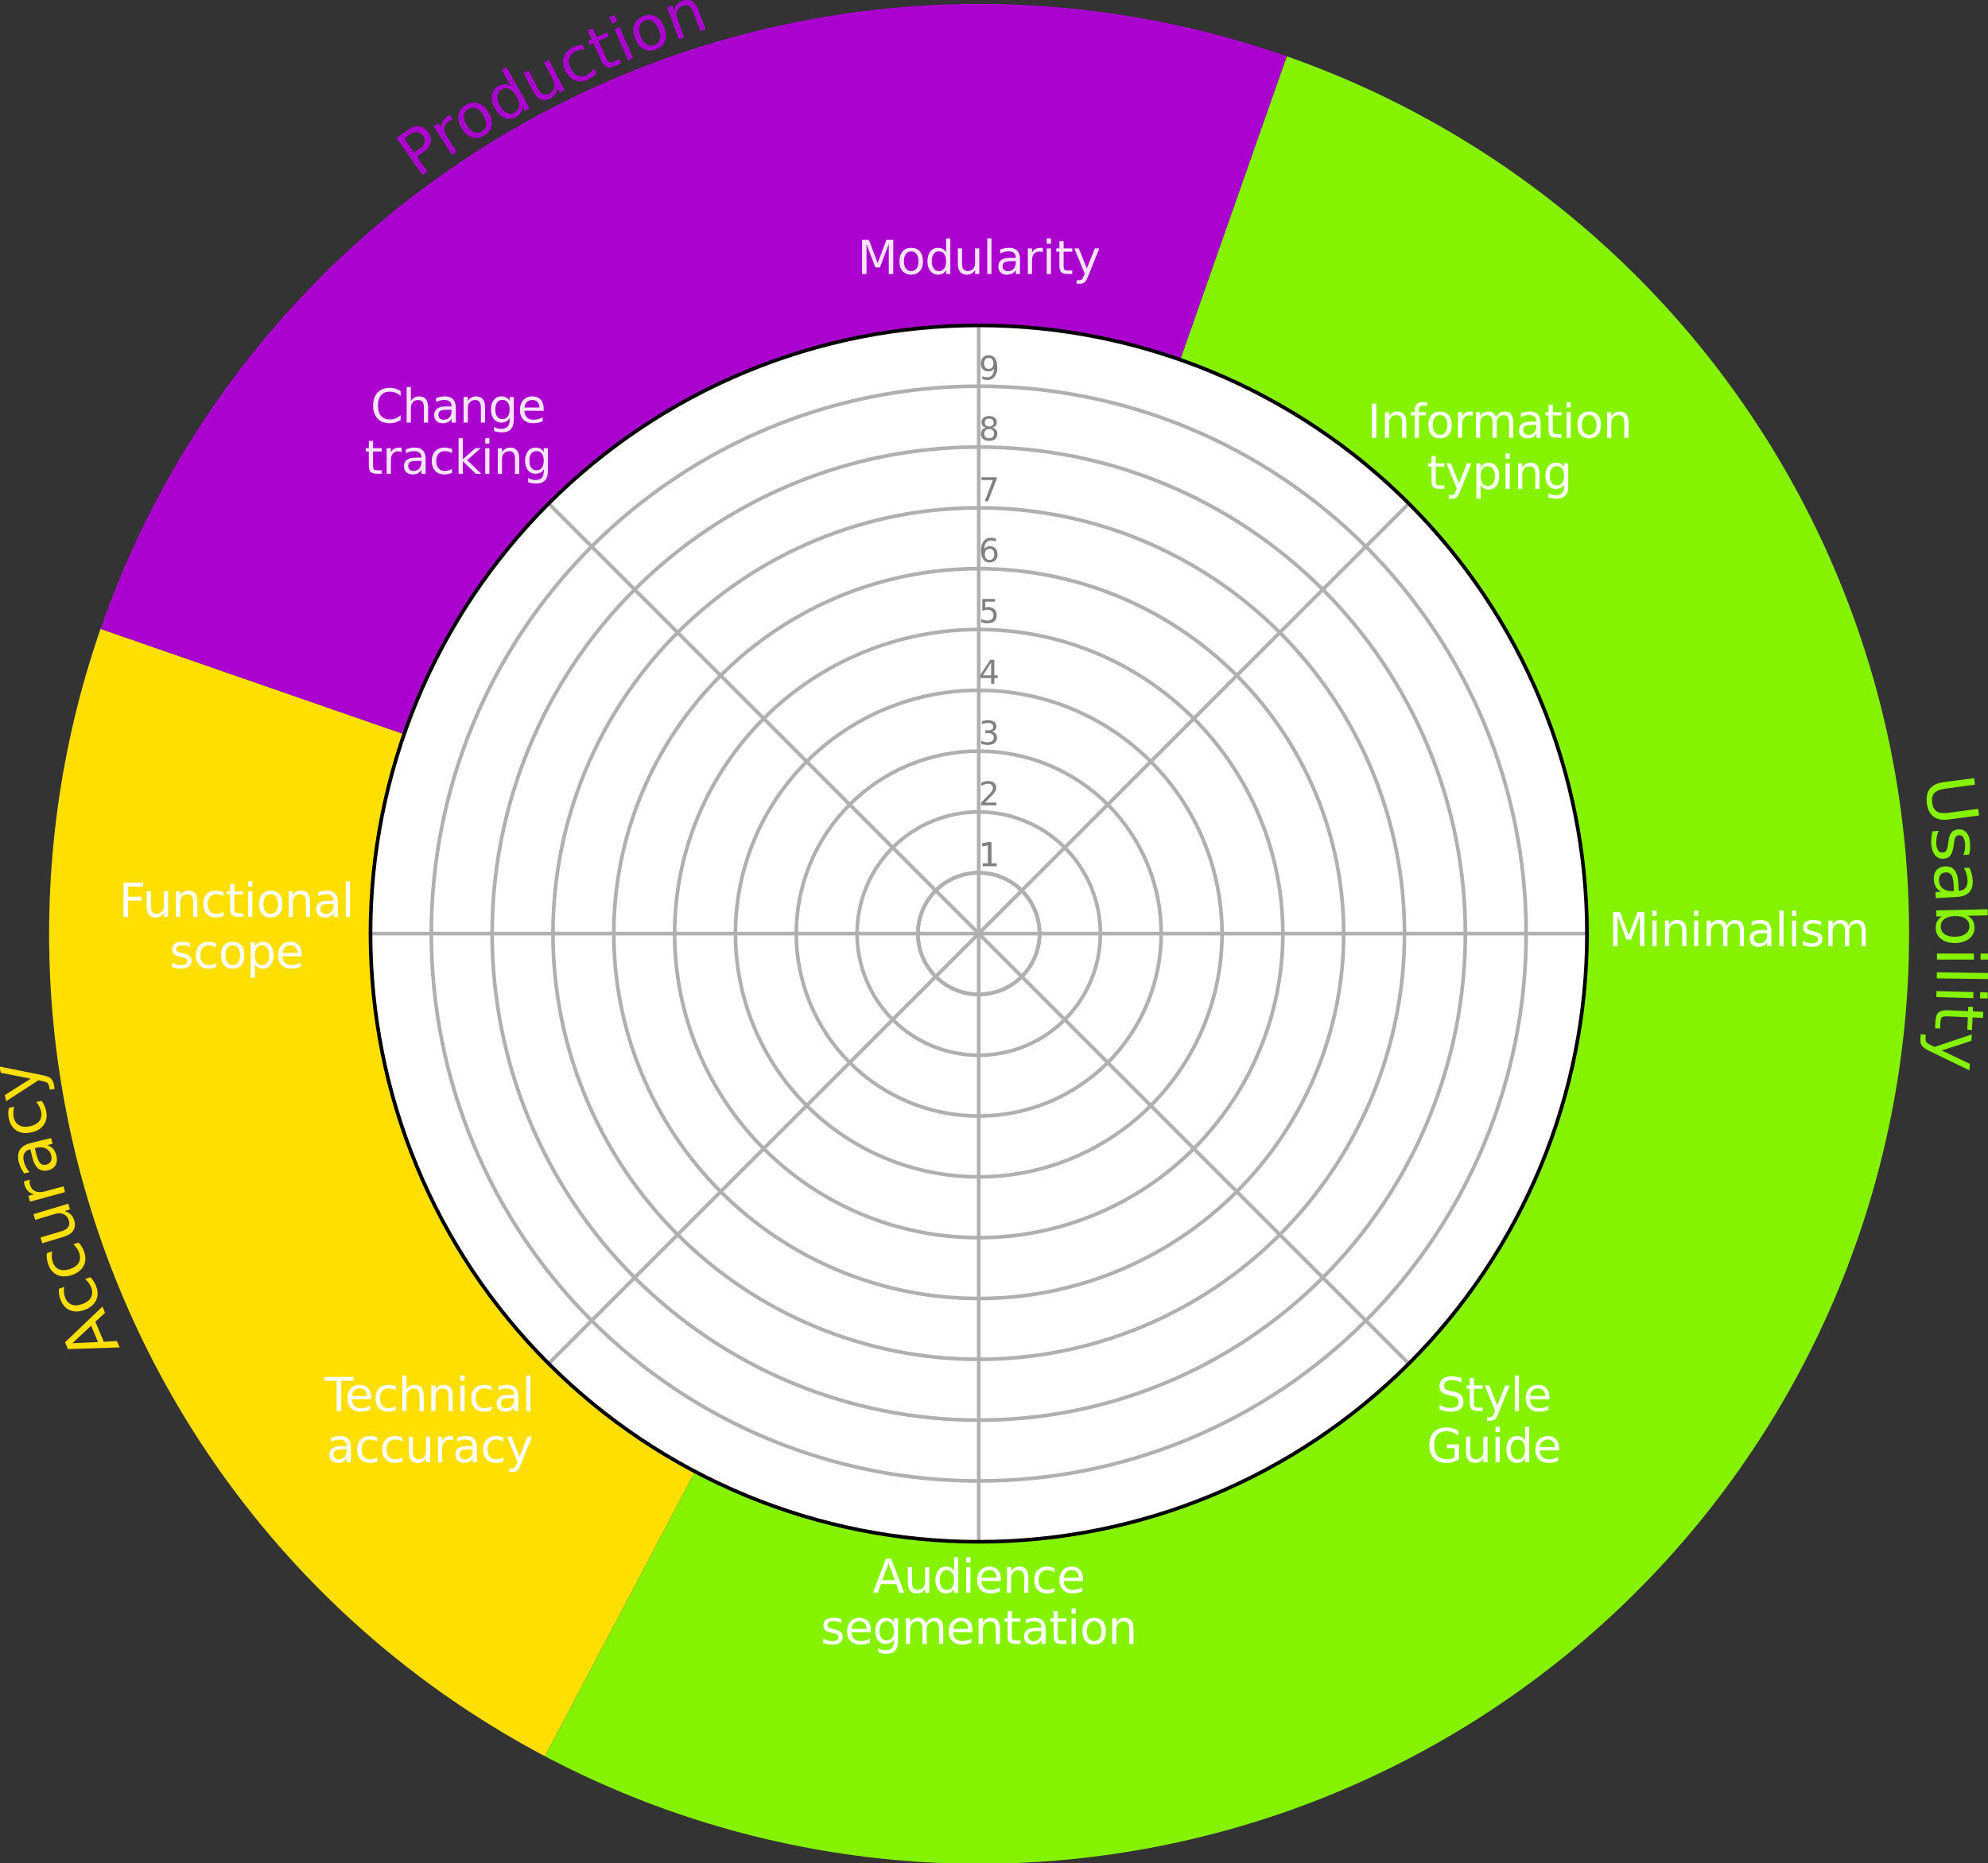 <?xml version="1.0" encoding="UTF-8" standalone="no"?>
<svg
   xmlns:dc="http://purl.org/dc/elements/1.1/"
   xmlns:cc="http://creativecommons.org/ns#"
   xmlns:rdf="http://www.w3.org/1999/02/22-rdf-syntax-ns#"
   xmlns:svg="http://www.w3.org/2000/svg"
   xmlns="http://www.w3.org/2000/svg"
   xmlns:xlink="http://www.w3.org/1999/xlink"
   xmlns:sodipodi="http://sodipodi.sourceforge.net/DTD/sodipodi-0.dtd"
   xmlns:inkscape="http://www.inkscape.org/namespaces/inkscape"
   width="434.883pt"
   height="407.641pt"
   viewBox="0 0 434.883 407.641"
   version="1.1"
   id="svg492"
   sodipodi:docname="radar-blank.svg"
   inkscape:version="0.92.5 (2060ec1f9f, 2020-04-08)">
  <rect x="0" y="0" width="434.883" height="407.641" fill="#333333" stroke="none"/>
  <sodipodi:namedview
     pagecolor="#ffffff"
     bordercolor="#666666"
     borderopacity="1"
     objecttolerance="10"
     gridtolerance="10"
     guidetolerance="10"
     inkscape:pageopacity="0"
     inkscape:pageshadow="2"
     inkscape:window-width="1872"
     inkscape:window-height="1016"
     id="namedview494"
     showgrid="false"
     inkscape:zoom="1.3755535"
     inkscape:cx="183.33798"
     inkscape:cy="257.53642"
     inkscape:window-x="48"
     inkscape:window-y="27"
     inkscape:window-maximized="1"
     inkscape:current-layer="svg492"
     fit-margin-top="0"
     fit-margin-left="0"
     fit-margin-right="0"
     fit-margin-bottom="0" />
  <defs
     id="defs6"
     style="stroke-linecap:butt;stroke-linejoin:round">
    <style
       type="text/css"
       id="style4">*{stroke-linejoin: round; stroke-linecap: butt}</style>
    <clipPath
       clipPathUnits="userSpaceOnUse"
       id="clipPath1187"
       style="stroke-linecap:butt;stroke-linejoin:round">
      <g
         transform="matrix(1.529,0,0,1.529,-78.415,-48.499)"
         id="g1191"
         style="opacity:1;vector-effect:none;fill:none;fill-opacity:1;stroke:#000000;stroke-width:0.8;stroke-linecap:square;stroke-linejoin:miter;stroke-miterlimit:4;stroke-dasharray:none;stroke-dashoffset:0;stroke-opacity:1">
        <path
           d="m 236.16,41.472 c -17.473,0 -34.776,3.442 -50.918,10.128 -16.143,6.687 -30.811,16.488 -43.166,28.843 -12.355,12.355 -22.156,27.024 -28.843,43.166 -6.687,16.143 -10.128,33.446 -10.128,50.918 0,17.473 3.442,34.776 10.128,50.918 6.687,16.143 16.488,30.811 28.843,43.166 12.355,12.355 27.024,22.156 43.166,28.843 16.143,6.687 33.446,10.128 50.918,10.128 17.473,0 34.776,-3.442 50.918,-10.128 16.143,-6.687 30.811,-16.488 43.166,-28.843 12.355,-12.355 22.156,-27.024 28.843,-43.166 6.687,-16.143 10.128,-33.446 10.128,-50.918 0,-17.473 -3.442,-34.776 -10.128,-50.918 C 352.401,107.467 342.6,92.798 330.245,80.443 317.89,68.088 303.221,58.287 287.078,51.6 270.936,44.914 253.633,41.472 236.16,41.472"
           style="vector-effect:none;fill:none;fill-opacity:1;stroke:#000000;stroke-width:0.8;stroke-linecap:square;stroke-linejoin:miter;stroke-miterlimit:4;stroke-dasharray:none;stroke-dashoffset:0;stroke-opacity:1"
           id="path1189"
           inkscape:connector-curvature="0" />
      </g>
    </clipPath>
  </defs>
  <g
     id="g1185"
     clip-path="url(#clipPath1187)"
     style="stroke-linecap:butt;stroke-linejoin:round"
     transform="translate(-68.491,-14.052)">
    <path
       inkscape:connector-curvature="0"
       id="path1180"
       d="M 282.594,218.295 179.382,414.126 71.971,328.524 40.893,178.584 67.609,143.689 Z"
       style="fill:#ffdf00;fill-opacity:1;stroke:none;stroke-width:0.75px;stroke-linecap:butt;stroke-linejoin:miter;stroke-opacity:1" />
    <path
       inkscape:connector-curvature="0"
       id="path1150"
       d="M 282.594,218.295 359.31,-0.253 442.731,67.356 l 51.252,53.433 28.352,79.059 -2.181,62.702 -14.721,54.524 -41.983,62.702 -104.685,51.797 -123.223,31.078 -56.159,-48.526 z"
       style="fill:#85f200;fill-opacity:1;stroke:none;stroke-width:0.75px;stroke-linecap:butt;stroke-linejoin:miter;stroke-opacity:1" />
    <path
       inkscape:connector-curvature="0"
       id="path1123"
       d="M 282.594,218.295 359.31,-0.253 185.38,7.926 84.511,71.718 67.609,143.689 Z"
       style="fill:#aa01ce;fill-opacity:1;stroke:none;stroke-width:0.75px;stroke-linecap:butt;stroke-linejoin:miter;stroke-opacity:1" />
  </g>
  <g
     id="patch_2"
     style="stroke-linecap:butt;stroke-linejoin:round"
     transform="translate(-22.057,29.715)">
    <path
       d="m 369.216,174.528 c 0,-17.473 -3.442,-34.776 -10.128,-50.918 C 352.401,107.467 342.6,92.798 330.245,80.443 317.89,68.088 303.221,58.287 287.078,51.6 270.936,44.914 253.633,41.472 236.16,41.472 c -17.473,0 -34.776,3.442 -50.918,10.128 -16.143,6.687 -30.811,16.488 -43.166,28.843 -12.355,12.355 -22.156,27.024 -28.843,43.166 -6.687,16.143 -10.128,33.446 -10.128,50.918 0,17.473 3.442,34.776 10.128,50.918 6.687,16.143 16.488,30.811 28.843,43.166 12.355,12.355 27.024,22.156 43.166,28.843 16.143,6.687 33.446,10.128 50.918,10.128 17.473,0 34.776,-3.442 50.918,-10.128 16.143,-6.687 30.811,-16.488 43.166,-28.843 12.355,-12.355 22.156,-27.024 28.843,-43.166 6.687,-16.143 10.128,-33.446 10.128,-50.918 m -133.056,0 c 0,0 0,0 0,0 0,0 0,0 0,0 0,0 0,0 0,0 0,0 0,0 0,0 0,0 0,0 0,0 0,0 0,0 0,0 0,0 0,0 0,0 0,0 0,0 0,0 0,0 0,0 0,0 0,0 0,0 0,0 0,0 0,0 0,0 0,0 0,0 0,0 0,0 0,0 0,0 0,0 0,0 0,0 0,0 0,0 0,0 0,0 0,0 0,0 m 133.056,0 z"
       style="fill:#ffffff;stroke-linecap:butt;stroke-linejoin:round"
       id="path11"
       inkscape:connector-curvature="0" />
  </g>
  <g
     id="line2d_1"
     style="stroke-linecap:butt;stroke-linejoin:round"
     transform="translate(-22.057,29.715)">
    <path
       d="M 236.16,174.528 V 41.472"
       clip-path="url(#pbfc3b5eee0)"
       style="fill:none;stroke:#b0b0b0;stroke-width:0.8;stroke-linecap:square;stroke-linejoin:round"
       id="path17"
       inkscape:connector-curvature="0" />
  </g>
  <g
     id="text_1"
     style="fill:#fae4ff;fill-opacity:1;stroke:none;stroke-linecap:butt;stroke-linejoin:round;stroke-opacity:1"
     transform="translate(-22.057,29.715)">
    <!-- Modularity -->
    <g
       transform="matrix(0.1,0,0,-0.1,209.626,30.231)"
       id="g52"
       style="fill:#fae4ff;fill-opacity:1;stroke:none;stroke-linecap:butt;stroke-linejoin:round;stroke-opacity:1">
      <defs
         id="defs30">
        <path
           id="DejaVuSans-4d"
           d="m 628,4666 h 941 L 2759,1491 3956,4666 h 941 V 0 H 4281 V 4097 L 3078,897 H 2444 L 1241,4097 V 0 H 628 Z"
           transform="scale(0.016)"
           inkscape:connector-curvature="0"
           style="stroke-linecap:butt;stroke-linejoin:round" />
        <path
           id="DejaVuSans-6f"
           d="m 1959,3097 q -462,0 -731,-361 -269,-361 -269,-989 0,-628 267,-989 268,-361 733,-361 460,0 728,362 269,363 269,988 0,622 -269,986 -268,364 -728,364 z m 0,487 q 750,0 1178,-488 429,-487 429,-1349 Q 3566,888 3137,398 2709,-91 1959,-91 1206,-91 779,398 353,888 353,1747 q 0,862 426,1349 427,488 1180,488 z"
           transform="scale(0.016)"
           inkscape:connector-curvature="0"
           style="stroke-linecap:butt;stroke-linejoin:round" />
        <path
           id="DejaVuSans-64"
           d="m 2906,2969 v 1894 h 575 V 0 H 2906 V 525 Q 2725,213 2448,61 2172,-91 1784,-91 1150,-91 751,415 353,922 353,1747 q 0,825 398,1331 399,506 1033,506 388,0 664,-152 277,-151 458,-463 z M 947,1747 q 0,-634 261,-995 261,-361 717,-361 456,0 718,361 263,361 263,995 0,634 -263,995 -262,361 -718,361 -456,0 -717,-361 -261,-361 -261,-995 z"
           transform="scale(0.016)"
           inkscape:connector-curvature="0"
           style="stroke-linecap:butt;stroke-linejoin:round" />
        <path
           id="DejaVuSans-75"
           d="m 544,1381 v 2119 h 575 V 1403 q 0,-497 193,-746 194,-248 582,-248 465,0 735,297 271,297 271,810 v 1984 h 575 V 0 H 2900 V 538 Q 2691,219 2414,64 2138,-91 1772,-91 1169,-91 856,284 544,659 544,1381 Z m 1447,2203 z"
           transform="scale(0.016)"
           inkscape:connector-curvature="0"
           style="stroke-linecap:butt;stroke-linejoin:round" />
        <path
           id="DejaVuSans-6c"
           d="m 603,4863 h 575 V 0 H 603 Z"
           transform="scale(0.016)"
           inkscape:connector-curvature="0"
           style="stroke-linecap:butt;stroke-linejoin:round" />
        <path
           id="DejaVuSans-61"
           d="m 2194,1759 q -697,0 -966,-159 -269,-159 -269,-544 0,-306 202,-486 202,-179 548,-179 479,0 768,339 289,339 289,901 v 128 z m 1147,238 V 0 H 2766 V 531 Q 2569,213 2275,61 1981,-91 1556,-91 q -537,0 -855,302 -317,302 -317,808 0,590 395,890 396,300 1180,300 h 807 v 57 q 0,397 -261,614 -261,217 -733,217 -300,0 -585,-72 -284,-72 -546,-216 v 532 q 315,122 612,182 297,61 578,61 760,0 1135,-394 375,-393 375,-1193 z"
           transform="scale(0.016)"
           inkscape:connector-curvature="0"
           style="stroke-linecap:butt;stroke-linejoin:round" />
        <path
           id="DejaVuSans-72"
           d="m 2631,2963 q -97,56 -211,82 -114,27 -251,27 -488,0 -749,-317 -261,-317 -261,-911 V 0 H 581 v 3500 h 578 v -544 q 182,319 472,473 291,155 707,155 59,0 131,-8 72,-7 159,-23 z"
           transform="scale(0.016)"
           inkscape:connector-curvature="0"
           style="stroke-linecap:butt;stroke-linejoin:round" />
        <path
           id="DejaVuSans-69"
           d="m 603,3500 h 575 V 0 H 603 Z m 0,1363 h 575 V 4134 H 603 Z"
           transform="scale(0.016)"
           inkscape:connector-curvature="0"
           style="stroke-linecap:butt;stroke-linejoin:round" />
        <path
           id="DejaVuSans-74"
           d="M 1172,4494 V 3500 H 2356 V 3053 H 1172 V 1153 q 0,-428 117,-550 117,-122 477,-122 h 590 V 0 H 1766 Q 1100,0 847,248 594,497 594,1153 V 3053 H 172 v 447 h 422 v 994 z"
           transform="scale(0.016)"
           inkscape:connector-curvature="0"
           style="stroke-linecap:butt;stroke-linejoin:round" />
        <path
           id="DejaVuSans-79"
           d="m 2059,-325 q -243,-625 -475,-815 -231,-191 -618,-191 H 506 v 481 h 338 q 237,0 368,113 132,112 291,531 L 1606,56 191,3500 H 800 L 1894,763 2988,3500 h 609 z"
           transform="scale(0.016)"
           inkscape:connector-curvature="0"
           style="stroke-linecap:butt;stroke-linejoin:round" />
      </defs>
      <use
         xlink:href="#DejaVuSans-4d"
         id="use32"
         style="fill:#fae4ff;fill-opacity:1;stroke:none;stroke-linecap:butt;stroke-linejoin:round;stroke-opacity:1"
         x="0"
         y="0"
         width="100%"
         height="100%" />
      <use
         xlink:href="#DejaVuSans-6f"
         x="86.279"
         id="use34"
         style="fill:#fae4ff;fill-opacity:1;stroke:none;stroke-linecap:butt;stroke-linejoin:round;stroke-opacity:1"
         y="0"
         width="100%"
         height="100%" />
      <use
         xlink:href="#DejaVuSans-64"
         x="147.461"
         id="use36"
         style="fill:#fae4ff;fill-opacity:1;stroke:none;stroke-linecap:butt;stroke-linejoin:round;stroke-opacity:1"
         y="0"
         width="100%"
         height="100%" />
      <use
         xlink:href="#DejaVuSans-75"
         x="210.938"
         id="use38"
         style="fill:#fae4ff;fill-opacity:1;stroke:none;stroke-linecap:butt;stroke-linejoin:round;stroke-opacity:1"
         y="0"
         width="100%"
         height="100%" />
      <use
         xlink:href="#DejaVuSans-6c"
         x="274.316"
         id="use40"
         style="fill:#fae4ff;fill-opacity:1;stroke:none;stroke-linecap:butt;stroke-linejoin:round;stroke-opacity:1"
         y="0"
         width="100%"
         height="100%" />
      <use
         xlink:href="#DejaVuSans-61"
         x="302.1"
         id="use42"
         style="fill:#fae4ff;fill-opacity:1;stroke:none;stroke-linecap:butt;stroke-linejoin:round;stroke-opacity:1"
         y="0"
         width="100%"
         height="100%" />
      <use
         xlink:href="#DejaVuSans-72"
         x="363.379"
         id="use44"
         style="fill:#fae4ff;fill-opacity:1;stroke:none;stroke-linecap:butt;stroke-linejoin:round;stroke-opacity:1"
         y="0"
         width="100%"
         height="100%" />
      <use
         xlink:href="#DejaVuSans-69"
         x="404.492"
         id="use46"
         style="fill:#fae4ff;fill-opacity:1;stroke:none;stroke-linecap:butt;stroke-linejoin:round;stroke-opacity:1"
         y="0"
         width="100%"
         height="100%" />
      <use
         xlink:href="#DejaVuSans-74"
         x="432.275"
         id="use48"
         style="fill:#fae4ff;fill-opacity:1;stroke:none;stroke-linecap:butt;stroke-linejoin:round;stroke-opacity:1"
         y="0"
         width="100%"
         height="100%" />
      <use
         xlink:href="#DejaVuSans-79"
         x="471.484"
         id="use50"
         style="fill:#fae4ff;fill-opacity:1;stroke:none;stroke-linecap:butt;stroke-linejoin:round;stroke-opacity:1"
         y="0"
         width="100%"
         height="100%" />
    </g>
  </g>
  <g
     id="line2d_2"
     style="stroke-linecap:butt;stroke-linejoin:round"
     transform="translate(-22.057,29.715)">
    <path
       d="M 236.16,174.528 330.245,80.443"
       clip-path="url(#pbfc3b5eee0)"
       style="fill:none;stroke:#b0b0b0;stroke-width:0.8;stroke-linecap:square;stroke-linejoin:round"
       id="path56"
       inkscape:connector-curvature="0" />
  </g>
  <g
     id="text_2"
     style="fill:#ffffff;fill-opacity:1;stroke-linecap:butt;stroke-linejoin:round"
     transform="translate(-12.126,28.06)">
    <!-- Information -->
    <g
       transform="matrix(0.1,0,0,-0.1,311.201,67.704)"
       id="g87"
       style="fill:#ffffff;fill-opacity:1;stroke-linecap:butt;stroke-linejoin:round">
      <defs
         id="defs63">
        <path
           id="DejaVuSans-49"
           d="m 628,4666 h 631 V 0 H 628 Z"
           transform="scale(0.016)"
           inkscape:connector-curvature="0"
           style="stroke-linecap:butt;stroke-linejoin:round" />
        <path
           id="DejaVuSans-6e"
           d="M 3513,2113 V 0 h -575 v 2094 q 0,497 -194,743 -194,247 -581,247 -466,0 -735,-297 -269,-296 -269,-809 V 0 H 581 v 3500 h 578 v -544 q 207,316 486,472 280,156 646,156 603,0 912,-373 310,-373 310,-1098 z"
           transform="scale(0.016)"
           inkscape:connector-curvature="0"
           style="stroke-linecap:butt;stroke-linejoin:round" />
        <path
           id="DejaVuSans-66"
           d="m 2375,4863 v -479 h -550 q -309,0 -430,-125 -120,-125 -120,-450 v -309 h 947 V 3053 H 1275 V 0 H 697 V 3053 H 147 v 447 h 550 v 244 q 0,584 272,851 272,268 862,268 z"
           transform="scale(0.016)"
           inkscape:connector-curvature="0"
           style="stroke-linecap:butt;stroke-linejoin:round" />
        <path
           id="DejaVuSans-6d"
           d="m 3328,2828 q 216,388 516,572 300,184 706,184 547,0 844,-383 297,-382 297,-1088 V 0 h -578 v 2094 q 0,503 -179,746 -178,244 -543,244 -447,0 -707,-297 -259,-296 -259,-809 V 0 h -578 v 2094 q 0,506 -178,748 -178,242 -550,242 -441,0 -701,-298 -259,-298 -259,-808 V 0 H 581 v 3500 h 578 v -544 q 197,322 472,475 275,153 653,153 382,0 649,-194 267,-193 395,-562 z"
           transform="scale(0.016)"
           inkscape:connector-curvature="0"
           style="stroke-linecap:butt;stroke-linejoin:round" />
      </defs>
      <use
         xlink:href="#DejaVuSans-49"
         id="use65"
         style="fill:#ffffff;fill-opacity:1;stroke-linecap:butt;stroke-linejoin:round"
         x="0"
         y="0"
         width="100%"
         height="100%" />
      <use
         xlink:href="#DejaVuSans-6e"
         x="29.492"
         id="use67"
         style="fill:#ffffff;fill-opacity:1;stroke-linecap:butt;stroke-linejoin:round"
         y="0"
         width="100%"
         height="100%" />
      <use
         xlink:href="#DejaVuSans-66"
         x="92.871"
         id="use69"
         style="fill:#ffffff;fill-opacity:1;stroke-linecap:butt;stroke-linejoin:round"
         y="0"
         width="100%"
         height="100%" />
      <use
         xlink:href="#DejaVuSans-6f"
         x="128.076"
         id="use71"
         style="fill:#ffffff;fill-opacity:1;stroke-linecap:butt;stroke-linejoin:round"
         y="0"
         width="100%"
         height="100%" />
      <use
         xlink:href="#DejaVuSans-72"
         x="189.258"
         id="use73"
         style="fill:#ffffff;fill-opacity:1;stroke-linecap:butt;stroke-linejoin:round"
         y="0"
         width="100%"
         height="100%" />
      <use
         xlink:href="#DejaVuSans-6d"
         x="228.621"
         id="use75"
         style="fill:#ffffff;fill-opacity:1;stroke-linecap:butt;stroke-linejoin:round"
         y="0"
         width="100%"
         height="100%" />
      <use
         xlink:href="#DejaVuSans-61"
         x="326.033"
         id="use77"
         style="fill:#ffffff;fill-opacity:1;stroke-linecap:butt;stroke-linejoin:round"
         y="0"
         width="100%"
         height="100%" />
      <use
         xlink:href="#DejaVuSans-74"
         x="387.312"
         id="use79"
         style="fill:#ffffff;fill-opacity:1;stroke-linecap:butt;stroke-linejoin:round"
         y="0"
         width="100%"
         height="100%" />
      <use
         xlink:href="#DejaVuSans-69"
         x="426.521"
         id="use81"
         style="fill:#ffffff;fill-opacity:1;stroke-linecap:butt;stroke-linejoin:round"
         y="0"
         width="100%"
         height="100%" />
      <use
         xlink:href="#DejaVuSans-6f"
         x="454.305"
         id="use83"
         style="fill:#ffffff;fill-opacity:1;stroke-linecap:butt;stroke-linejoin:round"
         y="0"
         width="100%"
         height="100%" />
      <use
         xlink:href="#DejaVuSans-6e"
         x="515.486"
         id="use85"
         style="fill:#ffffff;fill-opacity:1;stroke-linecap:butt;stroke-linejoin:round"
         y="0"
         width="100%"
         height="100%" />
    </g>
    <!-- typing -->
    <g
       transform="matrix(0.1,0,0,-0.1,324.319,78.902)"
       id="g105"
       style="fill:#ffffff;fill-opacity:1;stroke-linecap:butt;stroke-linejoin:round">
      <defs
         id="defs91">
        <path
           id="DejaVuSans-70"
           d="M 1159,525 V -1331 H 581 v 4831 h 578 v -531 q 182,312 458,463 277,152 661,152 638,0 1036,-506 399,-506 399,-1331 0,-825 -399,-1332 -398,-506 -1036,-506 -384,0 -661,152 -276,152 -458,464 z m 1957,1222 q 0,634 -261,995 -261,361 -717,361 -457,0 -718,-361 -261,-361 -261,-995 0,-634 261,-995 261,-361 718,-361 456,0 717,361 261,361 261,995 z"
           transform="scale(0.016)"
           inkscape:connector-curvature="0"
           style="stroke-linecap:butt;stroke-linejoin:round" />
        <path
           id="DejaVuSans-67"
           d="m 2906,1791 q 0,625 -258,968 -257,344 -723,344 -462,0 -720,-344 -258,-343 -258,-968 0,-622 258,-966 258,-344 720,-344 466,0 723,344 258,344 258,966 z M 3481,434 q 0,-893 -397,-1329 -396,-436 -1215,-436 -303,0 -572,45 -269,45 -522,139 v 559 q 253,-137 500,-202 247,-66 503,-66 566,0 847,295 281,295 281,892 V 616 Q 2728,306 2450,153 2172,0 1784,0 1141,0 747,490 353,981 353,1791 q 0,812 394,1302 394,491 1037,491 388,0 666,-153 278,-153 456,-462 v 531 h 575 z"
           transform="scale(0.016)"
           inkscape:connector-curvature="0"
           style="stroke-linecap:butt;stroke-linejoin:round" />
      </defs>
      <use
         xlink:href="#DejaVuSans-74"
         id="use93"
         style="fill:#ffffff;fill-opacity:1;stroke-linecap:butt;stroke-linejoin:round"
         x="0"
         y="0"
         width="100%"
         height="100%" />
      <use
         xlink:href="#DejaVuSans-79"
         x="39.209"
         id="use95"
         style="fill:#ffffff;fill-opacity:1;stroke-linecap:butt;stroke-linejoin:round"
         y="0"
         width="100%"
         height="100%" />
      <use
         xlink:href="#DejaVuSans-70"
         x="98.389"
         id="use97"
         style="fill:#ffffff;fill-opacity:1;stroke-linecap:butt;stroke-linejoin:round"
         y="0"
         width="100%"
         height="100%" />
      <use
         xlink:href="#DejaVuSans-69"
         x="161.865"
         id="use99"
         style="fill:#ffffff;fill-opacity:1;stroke-linecap:butt;stroke-linejoin:round"
         y="0"
         width="100%"
         height="100%" />
      <use
         xlink:href="#DejaVuSans-6e"
         x="189.648"
         id="use101"
         style="fill:#ffffff;fill-opacity:1;stroke-linecap:butt;stroke-linejoin:round"
         y="0"
         width="100%"
         height="100%" />
      <use
         xlink:href="#DejaVuSans-67"
         x="253.027"
         id="use103"
         style="fill:#ffffff;fill-opacity:1;stroke-linecap:butt;stroke-linejoin:round"
         y="0"
         width="100%"
         height="100%" />
    </g>
  </g>
  <g
     id="line2d_3"
     style="stroke-linecap:butt;stroke-linejoin:round"
     transform="translate(-22.057,29.715)">
    <path
       d="M 236.16,174.528 H 369.216"
       clip-path="url(#pbfc3b5eee0)"
       style="fill:none;stroke:#b0b0b0;stroke-width:0.8;stroke-linecap:square;stroke-linejoin:round"
       id="path109"
       inkscape:connector-curvature="0" />
  </g>
  <g
     id="text_3"
     style="fill:#ffffff;fill-opacity:1;stroke-linecap:butt;stroke-linejoin:round"
     transform="translate(-2.887,29.704)">
    <!-- Minimalism -->
    <g
       transform="matrix(0.1,0,0,-0.1,354.768,177.287)"
       id="g135"
       style="fill:#ffffff;fill-opacity:1;stroke-linecap:butt;stroke-linejoin:round">
      <defs
         id="defs113">
        <path
           id="DejaVuSans-73"
           d="m 2834,3397 v -544 q -243,125 -506,187 -262,63 -544,63 -428,0 -642,-131 -214,-131 -214,-394 0,-200 153,-314 153,-114 616,-217 l 197,-44 q 612,-131 870,-370 258,-239 258,-667 0,-488 -386,-773 Q 2250,-91 1575,-91 1294,-91 989,-36 684,19 347,128 v 594 q 319,-166 628,-249 309,-82 613,-82 406,0 624,139 219,139 219,392 0,234 -158,359 -157,125 -692,241 l -200,47 q -534,112 -772,345 -237,233 -237,639 0,494 350,762 350,269 994,269 318,0 599,-47 282,-46 519,-140 z"
           transform="scale(0.016)"
           inkscape:connector-curvature="0"
           style="stroke-linecap:butt;stroke-linejoin:round" />
      </defs>
      <use
         xlink:href="#DejaVuSans-4d"
         id="use115"
         style="fill:#ffffff;fill-opacity:1;stroke-linecap:butt;stroke-linejoin:round"
         x="0"
         y="0"
         width="100%"
         height="100%" />
      <use
         xlink:href="#DejaVuSans-69"
         x="86.279"
         id="use117"
         style="fill:#ffffff;fill-opacity:1;stroke-linecap:butt;stroke-linejoin:round"
         y="0"
         width="100%"
         height="100%" />
      <use
         xlink:href="#DejaVuSans-6e"
         x="114.062"
         id="use119"
         style="fill:#ffffff;fill-opacity:1;stroke-linecap:butt;stroke-linejoin:round"
         y="0"
         width="100%"
         height="100%" />
      <use
         xlink:href="#DejaVuSans-69"
         x="177.441"
         id="use121"
         style="fill:#ffffff;fill-opacity:1;stroke-linecap:butt;stroke-linejoin:round"
         y="0"
         width="100%"
         height="100%" />
      <use
         xlink:href="#DejaVuSans-6d"
         x="205.225"
         id="use123"
         style="fill:#ffffff;fill-opacity:1;stroke-linecap:butt;stroke-linejoin:round"
         y="0"
         width="100%"
         height="100%" />
      <use
         xlink:href="#DejaVuSans-61"
         x="302.637"
         id="use125"
         style="fill:#ffffff;fill-opacity:1;stroke-linecap:butt;stroke-linejoin:round"
         y="0"
         width="100%"
         height="100%" />
      <use
         xlink:href="#DejaVuSans-6c"
         x="363.916"
         id="use127"
         style="fill:#ffffff;fill-opacity:1;stroke-linecap:butt;stroke-linejoin:round"
         y="0"
         width="100%"
         height="100%" />
      <use
         xlink:href="#DejaVuSans-69"
         x="391.699"
         id="use129"
         style="fill:#ffffff;fill-opacity:1;stroke-linecap:butt;stroke-linejoin:round"
         y="0"
         width="100%"
         height="100%" />
      <use
         xlink:href="#DejaVuSans-73"
         x="419.482"
         id="use131"
         style="fill:#ffffff;fill-opacity:1;stroke-linecap:butt;stroke-linejoin:round"
         y="0"
         width="100%"
         height="100%" />
      <use
         xlink:href="#DejaVuSans-6d"
         x="471.582"
         id="use133"
         style="fill:#ffffff;fill-opacity:1;stroke-linecap:butt;stroke-linejoin:round"
         y="0"
         width="100%"
         height="100%" />
    </g>
  </g>
  <g
     id="line2d_4"
     style="stroke-linecap:butt;stroke-linejoin:round"
     transform="translate(-22.057,29.715)">
    <path
       d="m 236.16,174.528 94.085,94.085"
       clip-path="url(#pbfc3b5eee0)"
       style="fill:none;stroke:#b0b0b0;stroke-width:0.8;stroke-linecap:square;stroke-linejoin:round"
       id="path139"
       inkscape:connector-curvature="0" />
  </g>
  <g
     id="text_4"
     style="fill:#ffffff;fill-opacity:1;stroke-linecap:butt;stroke-linejoin:round"
     transform="translate(-13.367,33.025)">
    <!-- Style -->
    <g
       transform="matrix(0.1,0,0,-0.1,327.585,275.673)"
       id="g156"
       style="fill:#ffffff;fill-opacity:1;stroke-linecap:butt;stroke-linejoin:round">
      <defs
         id="defs144">
        <path
           id="DejaVuSans-53"
           d="m 3425,4513 v -616 q -359,172 -678,256 -319,85 -616,85 -515,0 -795,-200 -280,-200 -280,-569 0,-310 186,-468 186,-157 705,-254 l 381,-78 q 706,-135 1042,-474 336,-339 336,-907 0,-679 -455,-1029 -454,-350 -1332,-350 -331,0 -705,75 -373,75 -773,222 v 650 q 384,-215 753,-325 369,-109 725,-109 540,0 834,212 294,213 294,607 0,343 -211,537 -211,194 -692,291 l -385,75 q -706,140 -1022,440 -315,300 -315,835 0,619 436,975 436,356 1201,356 329,0 669,-60 341,-59 697,-177 z"
           transform="scale(0.016)"
           inkscape:connector-curvature="0"
           style="stroke-linecap:butt;stroke-linejoin:round" />
        <path
           id="DejaVuSans-65"
           d="M 3597,1894 V 1613 H 953 q 38,-594 358,-905 320,-311 892,-311 331,0 642,81 311,81 618,244 V 178 Q 3153,47 2828,-22 2503,-91 2169,-91 1331,-91 842,396 353,884 353,1716 q 0,859 464,1363 464,505 1252,505 706,0 1117,-455 411,-454 411,-1235 z m -575,169 q -6,471 -264,752 -258,282 -683,282 -481,0 -770,-272 -289,-272 -333,-766 z"
           transform="scale(0.016)"
           inkscape:connector-curvature="0"
           style="stroke-linecap:butt;stroke-linejoin:round" />
      </defs>
      <use
         xlink:href="#DejaVuSans-53"
         id="use146"
         style="fill:#ffffff;fill-opacity:1;stroke-linecap:butt;stroke-linejoin:round"
         x="0"
         y="0"
         width="100%"
         height="100%" />
      <use
         xlink:href="#DejaVuSans-74"
         x="63.477"
         id="use148"
         style="fill:#ffffff;fill-opacity:1;stroke-linecap:butt;stroke-linejoin:round"
         y="0"
         width="100%"
         height="100%" />
      <use
         xlink:href="#DejaVuSans-79"
         x="102.686"
         id="use150"
         style="fill:#ffffff;fill-opacity:1;stroke-linecap:butt;stroke-linejoin:round"
         y="0"
         width="100%"
         height="100%" />
      <use
         xlink:href="#DejaVuSans-6c"
         x="161.865"
         id="use152"
         style="fill:#ffffff;fill-opacity:1;stroke-linecap:butt;stroke-linejoin:round"
         y="0"
         width="100%"
         height="100%" />
      <use
         xlink:href="#DejaVuSans-65"
         x="189.648"
         id="use154"
         style="fill:#ffffff;fill-opacity:1;stroke-linecap:butt;stroke-linejoin:round"
         y="0"
         width="100%"
         height="100%" />
    </g>
    <!-- Guide -->
    <g
       transform="matrix(0.1,0,0,-0.1,325.461,286.871)"
       id="g171"
       style="fill:#ffffff;fill-opacity:1;stroke-linecap:butt;stroke-linejoin:round">
      <defs
         id="defs159">
        <path
           id="DejaVuSans-47"
           d="M 3809,666 V 1919 H 2778 v 519 H 4434 V 434 Q 4069,175 3628,42 3188,-91 2688,-91 1594,-91 976,548 359,1188 359,2328 q 0,1144 617,1783 618,639 1712,639 456,0 867,-113 411,-112 758,-331 v -672 q -350,297 -744,447 -394,150 -828,150 -857,0 -1287,-478 -429,-478 -429,-1425 0,-944 429,-1422 430,-478 1287,-478 334,0 596,58 263,58 472,180 z"
           transform="scale(0.016)"
           inkscape:connector-curvature="0"
           style="stroke-linecap:butt;stroke-linejoin:round" />
      </defs>
      <use
         xlink:href="#DejaVuSans-47"
         id="use161"
         style="fill:#ffffff;fill-opacity:1;stroke-linecap:butt;stroke-linejoin:round"
         x="0"
         y="0"
         width="100%"
         height="100%" />
      <use
         xlink:href="#DejaVuSans-75"
         x="77.49"
         id="use163"
         style="fill:#ffffff;fill-opacity:1;stroke-linecap:butt;stroke-linejoin:round"
         y="0"
         width="100%"
         height="100%" />
      <use
         xlink:href="#DejaVuSans-69"
         x="140.869"
         id="use165"
         style="fill:#ffffff;fill-opacity:1;stroke-linecap:butt;stroke-linejoin:round"
         y="0"
         width="100%"
         height="100%" />
      <use
         xlink:href="#DejaVuSans-64"
         x="168.652"
         id="use167"
         style="fill:#ffffff;fill-opacity:1;stroke-linecap:butt;stroke-linejoin:round"
         y="0"
         width="100%"
         height="100%" />
      <use
         xlink:href="#DejaVuSans-65"
         x="232.129"
         id="use169"
         style="fill:#ffffff;fill-opacity:1;stroke-linecap:butt;stroke-linejoin:round"
         y="0"
         width="100%"
         height="100%" />
    </g>
  </g>
  <g
     id="line2d_5"
     style="stroke-linecap:butt;stroke-linejoin:round"
     transform="translate(-22.057,29.715)">
    <path
       d="M 236.16,174.528 V 307.584"
       clip-path="url(#pbfc3b5eee0)"
       style="fill:none;stroke:#b0b0b0;stroke-width:0.8;stroke-linecap:square;stroke-linejoin:round"
       id="path175"
       inkscape:connector-curvature="0" />
  </g>
  <g
     id="text_5"
     style="fill:#ffffff;fill-opacity:1;stroke-linecap:butt;stroke-linejoin:round"
     transform="translate(-22.057,29.715)">
    <!-- Audience -->
    <g
       transform="matrix(0.1,0,0,-0.1,212.937,318.744)"
       id="g198"
       style="fill:#ffffff;fill-opacity:1;stroke-linecap:butt;stroke-linejoin:round">
      <defs
         id="defs180">
        <path
           id="DejaVuSans-41"
           d="M 2188,4044 1331,1722 h 1716 z m -357,622 h 716 L 4325,0 H 3669 L 3244,1197 H 1141 L 716,0 H 50 Z"
           transform="scale(0.016)"
           inkscape:connector-curvature="0"
           style="stroke-linecap:butt;stroke-linejoin:round" />
        <path
           id="DejaVuSans-63"
           d="m 3122,3366 v -538 q -244,135 -489,202 -245,67 -495,67 -560,0 -870,-355 -309,-354 -309,-995 0,-641 309,-996 310,-354 870,-354 250,0 495,67 245,67 489,202 V 134 Q 2881,22 2623,-34 2366,-91 2075,-91 1284,-91 818,406 353,903 353,1747 q 0,856 470,1346 471,491 1290,491 265,0 518,-55 253,-54 491,-163 z"
           transform="scale(0.016)"
           inkscape:connector-curvature="0"
           style="stroke-linecap:butt;stroke-linejoin:round" />
      </defs>
      <use
         xlink:href="#DejaVuSans-41"
         id="use182"
         style="fill:#ffffff;fill-opacity:1;stroke-linecap:butt;stroke-linejoin:round"
         x="0"
         y="0"
         width="100%"
         height="100%" />
      <use
         xlink:href="#DejaVuSans-75"
         x="68.408"
         id="use184"
         style="fill:#ffffff;fill-opacity:1;stroke-linecap:butt;stroke-linejoin:round"
         y="0"
         width="100%"
         height="100%" />
      <use
         xlink:href="#DejaVuSans-64"
         x="131.787"
         id="use186"
         style="fill:#ffffff;fill-opacity:1;stroke-linecap:butt;stroke-linejoin:round"
         y="0"
         width="100%"
         height="100%" />
      <use
         xlink:href="#DejaVuSans-69"
         x="195.264"
         id="use188"
         style="fill:#ffffff;fill-opacity:1;stroke-linecap:butt;stroke-linejoin:round"
         y="0"
         width="100%"
         height="100%" />
      <use
         xlink:href="#DejaVuSans-65"
         x="223.047"
         id="use190"
         style="fill:#ffffff;fill-opacity:1;stroke-linecap:butt;stroke-linejoin:round"
         y="0"
         width="100%"
         height="100%" />
      <use
         xlink:href="#DejaVuSans-6e"
         x="284.57"
         id="use192"
         style="fill:#ffffff;fill-opacity:1;stroke-linecap:butt;stroke-linejoin:round"
         y="0"
         width="100%"
         height="100%" />
      <use
         xlink:href="#DejaVuSans-63"
         x="347.949"
         id="use194"
         style="fill:#ffffff;fill-opacity:1;stroke-linecap:butt;stroke-linejoin:round"
         y="0"
         width="100%"
         height="100%" />
      <use
         xlink:href="#DejaVuSans-65"
         x="402.93"
         id="use196"
         style="fill:#ffffff;fill-opacity:1;stroke-linecap:butt;stroke-linejoin:round"
         y="0"
         width="100%"
         height="100%" />
    </g>
    <!-- segmentation -->
    <g
       transform="matrix(0.1,0,0,-0.1,201.587,329.942)"
       id="g224"
       style="fill:#ffffff;fill-opacity:1;stroke-linecap:butt;stroke-linejoin:round">
      <use
         xlink:href="#DejaVuSans-73"
         id="use200"
         style="fill:#ffffff;fill-opacity:1;stroke-linecap:butt;stroke-linejoin:round"
         x="0"
         y="0"
         width="100%"
         height="100%" />
      <use
         xlink:href="#DejaVuSans-65"
         x="52.1"
         id="use202"
         style="fill:#ffffff;fill-opacity:1;stroke-linecap:butt;stroke-linejoin:round"
         y="0"
         width="100%"
         height="100%" />
      <use
         xlink:href="#DejaVuSans-67"
         x="113.623"
         id="use204"
         style="fill:#ffffff;fill-opacity:1;stroke-linecap:butt;stroke-linejoin:round"
         y="0"
         width="100%"
         height="100%" />
      <use
         xlink:href="#DejaVuSans-6d"
         x="177.1"
         id="use206"
         style="fill:#ffffff;fill-opacity:1;stroke-linecap:butt;stroke-linejoin:round"
         y="0"
         width="100%"
         height="100%" />
      <use
         xlink:href="#DejaVuSans-65"
         x="274.512"
         id="use208"
         style="fill:#ffffff;fill-opacity:1;stroke-linecap:butt;stroke-linejoin:round"
         y="0"
         width="100%"
         height="100%" />
      <use
         xlink:href="#DejaVuSans-6e"
         x="336.035"
         id="use210"
         style="fill:#ffffff;fill-opacity:1;stroke-linecap:butt;stroke-linejoin:round"
         y="0"
         width="100%"
         height="100%" />
      <use
         xlink:href="#DejaVuSans-74"
         x="399.414"
         id="use212"
         style="fill:#ffffff;fill-opacity:1;stroke-linecap:butt;stroke-linejoin:round"
         y="0"
         width="100%"
         height="100%" />
      <use
         xlink:href="#DejaVuSans-61"
         x="438.623"
         id="use214"
         style="fill:#ffffff;fill-opacity:1;stroke-linecap:butt;stroke-linejoin:round"
         y="0"
         width="100%"
         height="100%" />
      <use
         xlink:href="#DejaVuSans-74"
         x="499.902"
         id="use216"
         style="fill:#ffffff;fill-opacity:1;stroke-linecap:butt;stroke-linejoin:round"
         y="0"
         width="100%"
         height="100%" />
      <use
         xlink:href="#DejaVuSans-69"
         x="539.111"
         id="use218"
         style="fill:#ffffff;fill-opacity:1;stroke-linecap:butt;stroke-linejoin:round"
         y="0"
         width="100%"
         height="100%" />
      <use
         xlink:href="#DejaVuSans-6f"
         x="566.895"
         id="use220"
         style="fill:#ffffff;fill-opacity:1;stroke-linecap:butt;stroke-linejoin:round"
         y="0"
         width="100%"
         height="100%" />
      <use
         xlink:href="#DejaVuSans-6e"
         x="628.076"
         id="use222"
         style="fill:#ffffff;fill-opacity:1;stroke-linecap:butt;stroke-linejoin:round"
         y="0"
         width="100%"
         height="100%" />
    </g>
  </g>
  <g
     id="line2d_6"
     style="stroke-linecap:butt;stroke-linejoin:round"
     transform="translate(-22.057,29.715)">
    <path
       d="m 236.16,174.528 -94.085,94.085"
       clip-path="url(#pbfc3b5eee0)"
       style="fill:none;stroke:#b0b0b0;stroke-width:0.8;stroke-linecap:square;stroke-linejoin:round"
       id="path228"
       inkscape:connector-curvature="0" />
  </g>
  <g
     id="text_6"
     style="fill:#ffffff;fill-opacity:1;stroke-linecap:butt;stroke-linejoin:round"
     transform="translate(-38.195,33.025)">
    <!-- Technical -->
    <g
       transform="matrix(0.1,0,0,-0.1,109.217,275.673)"
       id="g253"
       style="fill:#ffffff;fill-opacity:1;stroke-linecap:butt;stroke-linejoin:round">
      <defs
         id="defs233">
        <path
           id="DejaVuSans-54"
           d="M -19,4666 H 3928 V 4134 H 2272 V 0 H 1638 V 4134 H -19 Z"
           transform="scale(0.016)"
           inkscape:connector-curvature="0"
           style="stroke-linecap:butt;stroke-linejoin:round" />
        <path
           id="DejaVuSans-68"
           d="M 3513,2113 V 0 h -575 v 2094 q 0,497 -194,743 -194,247 -581,247 -466,0 -735,-297 -269,-296 -269,-809 V 0 H 581 v 4863 h 578 V 2956 q 207,316 486,472 280,156 646,156 603,0 912,-373 310,-373 310,-1098 z"
           transform="scale(0.016)"
           inkscape:connector-curvature="0"
           style="stroke-linecap:butt;stroke-linejoin:round" />
      </defs>
      <use
         xlink:href="#DejaVuSans-54"
         id="use235"
         style="fill:#ffffff;fill-opacity:1;stroke-linecap:butt;stroke-linejoin:round"
         x="0"
         y="0"
         width="100%"
         height="100%" />
      <use
         xlink:href="#DejaVuSans-65"
         x="44.084"
         id="use237"
         style="fill:#ffffff;fill-opacity:1;stroke-linecap:butt;stroke-linejoin:round"
         y="0"
         width="100%"
         height="100%" />
      <use
         xlink:href="#DejaVuSans-63"
         x="105.607"
         id="use239"
         style="fill:#ffffff;fill-opacity:1;stroke-linecap:butt;stroke-linejoin:round"
         y="0"
         width="100%"
         height="100%" />
      <use
         xlink:href="#DejaVuSans-68"
         x="160.588"
         id="use241"
         style="fill:#ffffff;fill-opacity:1;stroke-linecap:butt;stroke-linejoin:round"
         y="0"
         width="100%"
         height="100%" />
      <use
         xlink:href="#DejaVuSans-6e"
         x="223.967"
         id="use243"
         style="fill:#ffffff;fill-opacity:1;stroke-linecap:butt;stroke-linejoin:round"
         y="0"
         width="100%"
         height="100%" />
      <use
         xlink:href="#DejaVuSans-69"
         x="287.346"
         id="use245"
         style="fill:#ffffff;fill-opacity:1;stroke-linecap:butt;stroke-linejoin:round"
         y="0"
         width="100%"
         height="100%" />
      <use
         xlink:href="#DejaVuSans-63"
         x="315.129"
         id="use247"
         style="fill:#ffffff;fill-opacity:1;stroke-linecap:butt;stroke-linejoin:round"
         y="0"
         width="100%"
         height="100%" />
      <use
         xlink:href="#DejaVuSans-61"
         x="370.109"
         id="use249"
         style="fill:#ffffff;fill-opacity:1;stroke-linecap:butt;stroke-linejoin:round"
         y="0"
         width="100%"
         height="100%" />
      <use
         xlink:href="#DejaVuSans-6c"
         x="431.389"
         id="use251"
         style="fill:#ffffff;fill-opacity:1;stroke-linecap:butt;stroke-linejoin:round"
         y="0"
         width="100%"
         height="100%" />
    </g>
    <!-- accuracy -->
    <g
       transform="matrix(0.1,0,0,-0.1,109.616,286.871)"
       id="g271"
       style="fill:#ffffff;fill-opacity:1;stroke-linecap:butt;stroke-linejoin:round">
      <use
         xlink:href="#DejaVuSans-61"
         id="use255"
         style="fill:#ffffff;fill-opacity:1;stroke-linecap:butt;stroke-linejoin:round"
         x="0"
         y="0"
         width="100%"
         height="100%" />
      <use
         xlink:href="#DejaVuSans-63"
         x="61.279"
         id="use257"
         style="fill:#ffffff;fill-opacity:1;stroke-linecap:butt;stroke-linejoin:round"
         y="0"
         width="100%"
         height="100%" />
      <use
         xlink:href="#DejaVuSans-63"
         x="116.26"
         id="use259"
         style="fill:#ffffff;fill-opacity:1;stroke-linecap:butt;stroke-linejoin:round"
         y="0"
         width="100%"
         height="100%" />
      <use
         xlink:href="#DejaVuSans-75"
         x="171.24"
         id="use261"
         style="fill:#ffffff;fill-opacity:1;stroke-linecap:butt;stroke-linejoin:round"
         y="0"
         width="100%"
         height="100%" />
      <use
         xlink:href="#DejaVuSans-72"
         x="234.619"
         id="use263"
         style="fill:#ffffff;fill-opacity:1;stroke-linecap:butt;stroke-linejoin:round"
         y="0"
         width="100%"
         height="100%" />
      <use
         xlink:href="#DejaVuSans-61"
         x="275.732"
         id="use265"
         style="fill:#ffffff;fill-opacity:1;stroke-linecap:butt;stroke-linejoin:round"
         y="0"
         width="100%"
         height="100%" />
      <use
         xlink:href="#DejaVuSans-63"
         x="337.012"
         id="use267"
         style="fill:#ffffff;fill-opacity:1;stroke-linecap:butt;stroke-linejoin:round"
         y="0"
         width="100%"
         height="100%" />
      <use
         xlink:href="#DejaVuSans-79"
         x="391.992"
         id="use269"
         style="fill:#ffffff;fill-opacity:1;stroke-linecap:butt;stroke-linejoin:round"
         y="0"
         width="100%"
         height="100%" />
    </g>
  </g>
  <g
     id="line2d_7"
     style="stroke-linecap:butt;stroke-linejoin:round"
     transform="translate(-22.057,29.715)">
    <path
       d="M 236.16,174.528 H 103.104"
       clip-path="url(#pbfc3b5eee0)"
       style="fill:none;stroke:#b0b0b0;stroke-width:0.8;stroke-linecap:square;stroke-linejoin:round"
       id="path275"
       inkscape:connector-curvature="0" />
  </g>
  <g
     id="text_7"
     style="fill:#ffffff;fill-opacity:1;stroke-linecap:butt;stroke-linejoin:round"
     transform="translate(-37.367,28.888)">
    <!-- Functional -->
    <g
       transform="matrix(0.1,0,0,-0.1,63.386,171.688)"
       id="g301"
       style="fill:#ffffff;fill-opacity:1;stroke-linecap:butt;stroke-linejoin:round">
      <defs
         id="defs279">
        <path
           id="DejaVuSans-46"
           d="M 628,4666 H 3309 V 4134 H 1259 V 2759 H 3109 V 2228 H 1259 V 0 H 628 Z"
           transform="scale(0.016)"
           inkscape:connector-curvature="0"
           style="stroke-linecap:butt;stroke-linejoin:round" />
      </defs>
      <use
         xlink:href="#DejaVuSans-46"
         id="use281"
         style="fill:#ffffff;fill-opacity:1;stroke-linecap:butt;stroke-linejoin:round"
         x="0"
         y="0"
         width="100%"
         height="100%" />
      <use
         xlink:href="#DejaVuSans-75"
         x="52.02"
         id="use283"
         style="fill:#ffffff;fill-opacity:1;stroke-linecap:butt;stroke-linejoin:round"
         y="0"
         width="100%"
         height="100%" />
      <use
         xlink:href="#DejaVuSans-6e"
         x="115.398"
         id="use285"
         style="fill:#ffffff;fill-opacity:1;stroke-linecap:butt;stroke-linejoin:round"
         y="0"
         width="100%"
         height="100%" />
      <use
         xlink:href="#DejaVuSans-63"
         x="178.777"
         id="use287"
         style="fill:#ffffff;fill-opacity:1;stroke-linecap:butt;stroke-linejoin:round"
         y="0"
         width="100%"
         height="100%" />
      <use
         xlink:href="#DejaVuSans-74"
         x="233.758"
         id="use289"
         style="fill:#ffffff;fill-opacity:1;stroke-linecap:butt;stroke-linejoin:round"
         y="0"
         width="100%"
         height="100%" />
      <use
         xlink:href="#DejaVuSans-69"
         x="272.967"
         id="use291"
         style="fill:#ffffff;fill-opacity:1;stroke-linecap:butt;stroke-linejoin:round"
         y="0"
         width="100%"
         height="100%" />
      <use
         xlink:href="#DejaVuSans-6f"
         x="300.75"
         id="use293"
         style="fill:#ffffff;fill-opacity:1;stroke-linecap:butt;stroke-linejoin:round"
         y="0"
         width="100%"
         height="100%" />
      <use
         xlink:href="#DejaVuSans-6e"
         x="361.932"
         id="use295"
         style="fill:#ffffff;fill-opacity:1;stroke-linecap:butt;stroke-linejoin:round"
         y="0"
         width="100%"
         height="100%" />
      <use
         xlink:href="#DejaVuSans-61"
         x="425.311"
         id="use297"
         style="fill:#ffffff;fill-opacity:1;stroke-linecap:butt;stroke-linejoin:round"
         y="0"
         width="100%"
         height="100%" />
      <use
         xlink:href="#DejaVuSans-6c"
         x="486.59"
         id="use299"
         style="fill:#ffffff;fill-opacity:1;stroke-linecap:butt;stroke-linejoin:round"
         y="0"
         width="100%"
         height="100%" />
    </g>
    <!-- scope -->
    <g
       transform="matrix(0.1,0,0,-0.1,74.44,182.886)"
       id="g313"
       style="fill:#ffffff;fill-opacity:1;stroke-linecap:butt;stroke-linejoin:round">
      <use
         xlink:href="#DejaVuSans-73"
         id="use303"
         style="fill:#ffffff;fill-opacity:1;stroke-linecap:butt;stroke-linejoin:round"
         x="0"
         y="0"
         width="100%"
         height="100%" />
      <use
         xlink:href="#DejaVuSans-63"
         x="52.1"
         id="use305"
         style="fill:#ffffff;fill-opacity:1;stroke-linecap:butt;stroke-linejoin:round"
         y="0"
         width="100%"
         height="100%" />
      <use
         xlink:href="#DejaVuSans-6f"
         x="107.08"
         id="use307"
         style="fill:#ffffff;fill-opacity:1;stroke-linecap:butt;stroke-linejoin:round"
         y="0"
         width="100%"
         height="100%" />
      <use
         xlink:href="#DejaVuSans-70"
         x="168.262"
         id="use309"
         style="fill:#ffffff;fill-opacity:1;stroke-linecap:butt;stroke-linejoin:round"
         y="0"
         width="100%"
         height="100%" />
      <use
         xlink:href="#DejaVuSans-65"
         x="231.738"
         id="use311"
         style="fill:#ffffff;fill-opacity:1;stroke-linecap:butt;stroke-linejoin:round"
         y="0"
         width="100%"
         height="100%" />
    </g>
  </g>
  <g
     id="line2d_8"
     style="stroke-linecap:butt;stroke-linejoin:round"
     transform="translate(-22.057,29.715)">
    <path
       d="M 236.16,174.528 142.075,80.443"
       clip-path="url(#pbfc3b5eee0)"
       style="fill:none;stroke:#b0b0b0;stroke-width:0.8;stroke-linecap:square;stroke-linejoin:round"
       id="path317"
       inkscape:connector-curvature="0" />
  </g>
  <g
     id="text_8"
     style="fill:#fae4ff;fill-opacity:1;stroke:none;stroke-linecap:butt;stroke-linejoin:round;stroke-opacity:1"
     transform="translate(-31.988,24.75)">
    <!-- Change -->
    <g
       transform="matrix(0.1,0,0,-0.1,113.032,67.704)"
       id="g335"
       style="fill:#fae4ff;fill-opacity:1;stroke:none;stroke-linecap:butt;stroke-linejoin:round;stroke-opacity:1">
      <defs
         id="defs321">
        <path
           id="DejaVuSans-43"
           d="m 4122,4306 v -665 q -319,297 -680,443 -361,147 -767,147 -800,0 -1225,-489 -425,-489 -425,-1414 0,-922 425,-1411 425,-489 1225,-489 406,0 767,147 361,147 680,444 V 359 Q 3791,134 3420,21 3050,-91 2638,-91 1578,-91 968,557 359,1206 359,2328 q 0,1125 609,1773 610,649 1670,649 418,0 788,-111 371,-111 696,-333 z"
           transform="scale(0.016)"
           inkscape:connector-curvature="0"
           style="stroke-linecap:butt;stroke-linejoin:round" />
      </defs>
      <use
         xlink:href="#DejaVuSans-43"
         id="use323"
         style="fill:#fae4ff;fill-opacity:1;stroke:none;stroke-linecap:butt;stroke-linejoin:round;stroke-opacity:1"
         x="0"
         y="0"
         width="100%"
         height="100%" />
      <use
         xlink:href="#DejaVuSans-68"
         x="69.824"
         id="use325"
         style="fill:#fae4ff;fill-opacity:1;stroke:none;stroke-linecap:butt;stroke-linejoin:round;stroke-opacity:1"
         y="0"
         width="100%"
         height="100%" />
      <use
         xlink:href="#DejaVuSans-61"
         x="133.203"
         id="use327"
         style="fill:#fae4ff;fill-opacity:1;stroke:none;stroke-linecap:butt;stroke-linejoin:round;stroke-opacity:1"
         y="0"
         width="100%"
         height="100%" />
      <use
         xlink:href="#DejaVuSans-6e"
         x="194.482"
         id="use329"
         style="fill:#fae4ff;fill-opacity:1;stroke:none;stroke-linecap:butt;stroke-linejoin:round;stroke-opacity:1"
         y="0"
         width="100%"
         height="100%" />
      <use
         xlink:href="#DejaVuSans-67"
         x="257.861"
         id="use331"
         style="fill:#fae4ff;fill-opacity:1;stroke:none;stroke-linecap:butt;stroke-linejoin:round;stroke-opacity:1"
         y="0"
         width="100%"
         height="100%" />
      <use
         xlink:href="#DejaVuSans-65"
         x="321.338"
         id="use333"
         style="fill:#fae4ff;fill-opacity:1;stroke:none;stroke-linecap:butt;stroke-linejoin:round;stroke-opacity:1"
         y="0"
         width="100%"
         height="100%" />
    </g>
    <!-- tracking -->
    <g
       transform="matrix(0.1,0,0,-0.1,111.719,78.902)"
       id="g356"
       style="fill:#fae4ff;fill-opacity:1;stroke:none;stroke-linecap:butt;stroke-linejoin:round;stroke-opacity:1">
      <defs
         id="defs338">
        <path
           id="DejaVuSans-6b"
           d="m 581,4863 h 578 V 1991 l 1716,1509 h 734 L 1753,1863 3688,0 H 2938 L 1159,1709 V 0 H 581 Z"
           transform="scale(0.016)"
           inkscape:connector-curvature="0"
           style="stroke-linecap:butt;stroke-linejoin:round" />
      </defs>
      <use
         xlink:href="#DejaVuSans-74"
         id="use340"
         style="fill:#fae4ff;fill-opacity:1;stroke:none;stroke-linecap:butt;stroke-linejoin:round;stroke-opacity:1"
         x="0"
         y="0"
         width="100%"
         height="100%" />
      <use
         xlink:href="#DejaVuSans-72"
         x="39.209"
         id="use342"
         style="fill:#fae4ff;fill-opacity:1;stroke:none;stroke-linecap:butt;stroke-linejoin:round;stroke-opacity:1"
         y="0"
         width="100%"
         height="100%" />
      <use
         xlink:href="#DejaVuSans-61"
         x="80.322"
         id="use344"
         style="fill:#fae4ff;fill-opacity:1;stroke:none;stroke-linecap:butt;stroke-linejoin:round;stroke-opacity:1"
         y="0"
         width="100%"
         height="100%" />
      <use
         xlink:href="#DejaVuSans-63"
         x="141.602"
         id="use346"
         style="fill:#fae4ff;fill-opacity:1;stroke:none;stroke-linecap:butt;stroke-linejoin:round;stroke-opacity:1"
         y="0"
         width="100%"
         height="100%" />
      <use
         xlink:href="#DejaVuSans-6b"
         x="196.582"
         id="use348"
         style="fill:#fae4ff;fill-opacity:1;stroke:none;stroke-linecap:butt;stroke-linejoin:round;stroke-opacity:1"
         y="0"
         width="100%"
         height="100%" />
      <use
         xlink:href="#DejaVuSans-69"
         x="254.492"
         id="use350"
         style="fill:#fae4ff;fill-opacity:1;stroke:none;stroke-linecap:butt;stroke-linejoin:round;stroke-opacity:1"
         y="0"
         width="100%"
         height="100%" />
      <use
         xlink:href="#DejaVuSans-6e"
         x="282.275"
         id="use352"
         style="fill:#fae4ff;fill-opacity:1;stroke:none;stroke-linecap:butt;stroke-linejoin:round;stroke-opacity:1"
         y="0"
         width="100%"
         height="100%" />
      <use
         xlink:href="#DejaVuSans-67"
         x="345.654"
         id="use354"
         style="fill:#fae4ff;fill-opacity:1;stroke:none;stroke-linecap:butt;stroke-linejoin:round;stroke-opacity:1"
         y="0"
         width="100%"
         height="100%" />
    </g>
  </g>
  <g
     id="matplotlib.axis_2"
     style="stroke-linecap:butt;stroke-linejoin:round"
     transform="translate(-22.057,29.715)">
    <g
       id="ytick_1"
       style="stroke-linecap:butt;stroke-linejoin:round">
      <g
         id="line2d_9"
         style="stroke-linecap:butt;stroke-linejoin:round">
        <path
           d="m 236.16,161.222 c 1.747,0 3.478,0.344 5.092,1.013 1.614,0.669 3.081,1.649 4.317,2.884 1.236,1.236 2.216,2.702 2.884,4.317 0.669,1.614 1.013,3.345 1.013,5.092 0,1.747 -0.344,3.478 -1.013,5.092 -0.669,1.614 -1.649,3.081 -2.884,4.317 -1.236,1.236 -2.702,2.216 -4.317,2.884 -1.614,0.669 -3.345,1.013 -5.092,1.013 -1.747,0 -3.478,-0.344 -5.092,-1.013 -1.614,-0.669 -3.081,-1.649 -4.317,-2.884 -1.236,-1.236 -2.216,-2.702 -2.884,-4.317 -0.669,-1.614 -1.013,-3.345 -1.013,-5.092 0,-1.747 0.344,-3.478 1.013,-5.092 0.669,-1.614 1.649,-3.081 2.884,-4.317 1.236,-1.236 2.702,-2.216 4.317,-2.884 1.614,-0.669 3.345,-1.013 5.092,-1.013"
           clip-path="url(#pbfc3b5eee0)"
           style="fill:none;stroke:#b0b0b0;stroke-width:0.8;stroke-linecap:square;stroke-linejoin:round"
           id="path361"
           inkscape:connector-curvature="0" />
      </g>
      <g
         id="text_9"
         style="stroke-linecap:butt;stroke-linejoin:round">
        <!-- 1 -->
        <g
           style="fill:#808080;stroke-linecap:butt;stroke-linejoin:round"
           transform="matrix(0.07,0,0,-0.07,236.16,159.767)"
           id="g369">
          <defs
             id="defs365">
            <path
               id="DejaVuSans-31"
               d="M 794,531 H 1825 V 4091 L 703,3866 v 575 l 1116,225 h 631 V 531 H 3481 V 0 H 794 Z"
               transform="scale(0.016)"
               inkscape:connector-curvature="0"
               style="stroke-linecap:butt;stroke-linejoin:round" />
          </defs>
          <use
             xlink:href="#DejaVuSans-31"
             id="use367"
             style="stroke-linecap:butt;stroke-linejoin:round"
             x="0"
             y="0"
             width="100%"
             height="100%" />
        </g>
      </g>
    </g>
    <g
       id="ytick_2"
       style="stroke-linecap:butt;stroke-linejoin:round">
      <g
         id="line2d_10"
         style="stroke-linecap:butt;stroke-linejoin:round">
        <path
           d="m 236.16,147.917 c 3.495,0 6.955,0.688 10.184,2.026 3.229,1.337 6.162,3.298 8.633,5.769 2.471,2.471 4.431,5.405 5.769,8.633 1.337,3.229 2.026,6.689 2.026,10.184 0,3.495 -0.688,6.955 -2.026,10.184 -1.337,3.229 -3.298,6.162 -5.769,8.633 -2.471,2.471 -5.405,4.431 -8.633,5.769 -3.229,1.337 -6.689,2.026 -10.184,2.026 -3.495,0 -6.955,-0.688 -10.184,-2.026 -3.229,-1.337 -6.162,-3.298 -8.633,-5.769 -2.471,-2.471 -4.431,-5.405 -5.769,-8.633 -1.337,-3.229 -2.026,-6.689 -2.026,-10.184 0,-3.495 0.688,-6.955 2.026,-10.184 1.337,-3.229 3.298,-6.162 5.769,-8.633 2.471,-2.471 5.405,-4.431 8.633,-5.769 3.229,-1.337 6.689,-2.026 10.184,-2.026"
           clip-path="url(#pbfc3b5eee0)"
           style="fill:none;stroke:#b0b0b0;stroke-width:0.8;stroke-linecap:square;stroke-linejoin:round"
           id="path373"
           inkscape:connector-curvature="0" />
      </g>
      <g
         id="text_10"
         style="stroke-linecap:butt;stroke-linejoin:round">
        <!-- 2 -->
        <g
           style="fill:#808080;stroke-linecap:butt;stroke-linejoin:round"
           transform="matrix(0.07,0,0,-0.07,236.16,146.461)"
           id="g381">
          <defs
             id="defs377">
            <path
               id="DejaVuSans-32"
               d="M 1228,531 H 3431 V 0 H 469 v 531 q 359,372 979,998 621,627 780,809 303,340 423,576 121,236 121,464 0,372 -261,606 -261,235 -680,235 -297,0 -627,-103 -329,-103 -704,-313 v 638 q 381,153 712,231 332,78 607,78 725,0 1156,-363 431,-362 431,-968 0,-288 -108,-546 -107,-257 -392,-607 -78,-91 -497,-524 Q 1991,1309 1228,531 Z"
               transform="scale(0.016)"
               inkscape:connector-curvature="0"
               style="stroke-linecap:butt;stroke-linejoin:round" />
          </defs>
          <use
             xlink:href="#DejaVuSans-32"
             id="use379"
             style="stroke-linecap:butt;stroke-linejoin:round"
             x="0"
             y="0"
             width="100%"
             height="100%" />
        </g>
      </g>
    </g>
    <g
       id="ytick_3"
       style="stroke-linecap:butt;stroke-linejoin:round">
      <g
         id="line2d_11"
         style="stroke-linecap:butt;stroke-linejoin:round">
        <path
           d="m 236.16,134.611 c 5.242,0 10.433,1.033 15.275,3.038 4.843,2.006 9.243,4.946 12.95,8.653 3.707,3.707 6.647,8.107 8.653,12.95 2.006,4.843 3.038,10.034 3.038,15.275 0,5.242 -1.033,10.433 -3.038,15.275 -2.006,4.843 -4.946,9.243 -8.653,12.95 -3.707,3.707 -8.107,6.647 -12.95,8.653 -4.843,2.006 -10.034,3.038 -15.275,3.038 -5.242,0 -10.433,-1.033 -15.275,-3.038 -4.843,-2.006 -9.243,-4.946 -12.95,-8.653 -3.707,-3.707 -6.647,-8.107 -8.653,-12.95 -2.006,-4.843 -3.038,-10.034 -3.038,-15.275 0,-5.242 1.033,-10.433 3.038,-15.275 2.006,-4.843 4.946,-9.243 8.653,-12.95 3.707,-3.707 8.107,-6.647 12.95,-8.653 4.843,-2.006 10.034,-3.038 15.275,-3.038"
           clip-path="url(#pbfc3b5eee0)"
           style="fill:none;stroke:#b0b0b0;stroke-width:0.8;stroke-linecap:square;stroke-linejoin:round"
           id="path385"
           inkscape:connector-curvature="0" />
      </g>
      <g
         id="text_11"
         style="stroke-linecap:butt;stroke-linejoin:round">
        <!-- 3 -->
        <g
           style="fill:#808080;stroke-linecap:butt;stroke-linejoin:round"
           transform="matrix(0.07,0,0,-0.07,236.16,133.155)"
           id="g393">
          <defs
             id="defs389">
            <path
               id="DejaVuSans-33"
               d="m 2597,2516 q 453,-97 707,-404 255,-306 255,-756 0,-690 -475,-1069 -475,-378 -1350,-378 -293,0 -604,58 -311,58 -642,174 v 609 q 262,-153 574,-231 313,-78 654,-78 593,0 904,234 311,234 311,681 0,413 -289,645 -289,233 -804,233 h -544 v 519 h 569 q 465,0 712,186 247,186 247,536 0,359 -255,551 -254,193 -729,193 -260,0 -557,-57 -297,-56 -653,-174 v 562 q 360,100 674,150 314,50 592,50 719,0 1137,-327 419,-326 419,-882 0,-388 -222,-655 -222,-267 -631,-370 z"
               transform="scale(0.016)"
               inkscape:connector-curvature="0"
               style="stroke-linecap:butt;stroke-linejoin:round" />
          </defs>
          <use
             xlink:href="#DejaVuSans-33"
             id="use391"
             style="stroke-linecap:butt;stroke-linejoin:round"
             x="0"
             y="0"
             width="100%"
             height="100%" />
        </g>
      </g>
    </g>
    <g
       id="ytick_4"
       style="stroke-linecap:butt;stroke-linejoin:round">
      <g
         id="line2d_12"
         style="stroke-linecap:butt;stroke-linejoin:round">
        <path
           d="m 236.16,121.306 c 6.989,0 13.91,1.377 20.367,4.051 6.457,2.675 12.325,6.595 17.267,11.537 4.942,4.942 8.863,10.809 11.537,17.267 2.675,6.457 4.051,13.378 4.051,20.367 0,6.989 -1.377,13.91 -4.051,20.367 -2.675,6.457 -6.595,12.325 -11.537,17.267 -4.942,4.942 -10.809,8.863 -17.267,11.537 -6.457,2.675 -13.378,4.051 -20.367,4.051 -6.989,0 -13.91,-1.377 -20.367,-4.051 -6.457,-2.675 -12.325,-6.595 -17.267,-11.537 -4.942,-4.942 -8.863,-10.809 -11.537,-17.267 -2.675,-6.457 -4.051,-13.378 -4.051,-20.367 0,-6.989 1.377,-13.91 4.051,-20.367 2.675,-6.457 6.595,-12.325 11.537,-17.267 4.942,-4.942 10.809,-8.863 17.267,-11.537 6.457,-2.675 13.378,-4.051 20.367,-4.051"
           clip-path="url(#pbfc3b5eee0)"
           style="fill:none;stroke:#b0b0b0;stroke-width:0.8;stroke-linecap:square;stroke-linejoin:round"
           id="path397"
           inkscape:connector-curvature="0" />
      </g>
      <g
         id="text_12"
         style="stroke-linecap:butt;stroke-linejoin:round">
        <!-- 4 -->
        <g
           style="fill:#808080;stroke-linecap:butt;stroke-linejoin:round"
           transform="matrix(0.07,0,0,-0.07,236.16,119.85)"
           id="g405">
          <defs
             id="defs401">
            <path
               id="DejaVuSans-34"
               d="M 2419,4116 825,1625 h 1594 z m -166,550 h 794 V 1625 h 666 V 1100 H 3047 V 0 H 2419 V 1100 H 313 v 609 z"
               transform="scale(0.016)"
               inkscape:connector-curvature="0"
               style="stroke-linecap:butt;stroke-linejoin:round" />
          </defs>
          <use
             xlink:href="#DejaVuSans-34"
             id="use403"
             style="stroke-linecap:butt;stroke-linejoin:round"
             x="0"
             y="0"
             width="100%"
             height="100%" />
        </g>
      </g>
    </g>
    <g
       id="ytick_5"
       style="stroke-linecap:butt;stroke-linejoin:round">
      <g
         id="line2d_13"
         style="stroke-linecap:butt;stroke-linejoin:round">
        <path
           d="m 236.16,108 c 8.736,0 17.388,1.721 25.459,5.064 8.071,3.343 15.406,8.244 21.583,14.421 6.178,6.178 11.078,13.512 14.421,21.583 3.343,8.071 5.064,16.723 5.064,25.459 0,8.736 -1.721,17.388 -5.064,25.459 -3.343,8.071 -8.244,15.406 -14.421,21.583 -6.178,6.178 -13.512,11.078 -21.583,14.421 -8.071,3.343 -16.723,5.064 -25.459,5.064 -8.736,0 -17.388,-1.721 -25.459,-5.064 -8.071,-3.343 -15.406,-8.244 -21.583,-14.421 -6.178,-6.178 -11.078,-13.512 -14.421,-21.583 -3.343,-8.071 -5.064,-16.723 -5.064,-25.459 0,-8.736 1.721,-17.388 5.064,-25.459 3.343,-8.071 8.244,-15.406 14.421,-21.583 6.178,-6.178 13.512,-11.078 21.583,-14.421 C 218.772,109.721 227.424,108 236.16,108"
           clip-path="url(#pbfc3b5eee0)"
           style="fill:none;stroke:#b0b0b0;stroke-width:0.8;stroke-linecap:square;stroke-linejoin:round"
           id="path409"
           inkscape:connector-curvature="0" />
      </g>
      <g
         id="text_13"
         style="stroke-linecap:butt;stroke-linejoin:round">
        <!-- 5 -->
        <g
           style="fill:#808080;stroke-linecap:butt;stroke-linejoin:round"
           transform="matrix(0.07,0,0,-0.07,236.16,106.544)"
           id="g417">
          <defs
             id="defs413">
            <path
               id="DejaVuSans-35"
               d="M 691,4666 H 3169 V 4134 H 1269 V 2991 q 137,47 274,70 138,23 276,23 781,0 1237,-428 457,-428 457,-1159 Q 3513,744 3044,326 2575,-91 1722,-91 1428,-91 1123,-41 819,9 494,109 v 635 q 281,-153 581,-228 300,-75 634,-75 541,0 856,284 316,284 316,772 0,487 -316,771 -315,285 -856,285 -253,0 -505,-56 -251,-56 -513,-175 z"
               transform="scale(0.016)"
               inkscape:connector-curvature="0"
               style="stroke-linecap:butt;stroke-linejoin:round" />
          </defs>
          <use
             xlink:href="#DejaVuSans-35"
             id="use415"
             style="stroke-linecap:butt;stroke-linejoin:round"
             x="0"
             y="0"
             width="100%"
             height="100%" />
        </g>
      </g>
    </g>
    <g
       id="ytick_6"
       style="stroke-linecap:butt;stroke-linejoin:round">
      <g
         id="line2d_14"
         style="stroke-linecap:butt;stroke-linejoin:round">
        <path
           d="m 236.16,94.694 c 10.484,0 20.865,2.065 30.551,6.077 9.686,4.012 18.487,9.893 25.9,17.306 7.413,7.413 13.294,16.214 17.306,25.9 4.012,9.686 6.077,20.067 6.077,30.551 0,10.484 -2.065,20.865 -6.077,30.551 -4.012,9.686 -9.893,18.487 -17.306,25.9 -7.413,7.413 -16.214,13.294 -25.9,17.306 -9.686,4.012 -20.067,6.077 -30.551,6.077 -10.484,0 -20.865,-2.065 -30.551,-6.077 -9.686,-4.012 -18.487,-9.893 -25.9,-17.306 -7.413,-7.413 -13.294,-16.214 -17.306,-25.9 -4.012,-9.686 -6.077,-20.067 -6.077,-30.551 0,-10.484 2.065,-20.865 6.077,-30.551 4.012,-9.686 9.893,-18.487 17.306,-25.9 7.413,-7.413 16.214,-13.294 25.9,-17.306 9.686,-4.012 20.067,-6.077 30.551,-6.077"
           clip-path="url(#pbfc3b5eee0)"
           style="fill:none;stroke:#b0b0b0;stroke-width:0.8;stroke-linecap:square;stroke-linejoin:round"
           id="path421"
           inkscape:connector-curvature="0" />
      </g>
      <g
         id="text_14"
         style="stroke-linecap:butt;stroke-linejoin:round">
        <!-- 6 -->
        <g
           style="fill:#808080;stroke-linecap:butt;stroke-linejoin:round"
           transform="matrix(0.07,0,0,-0.07,236.16,93.239)"
           id="g429">
          <defs
             id="defs425">
            <path
               id="DejaVuSans-36"
               d="m 2113,2584 q -425,0 -674,-291 -248,-290 -248,-796 0,-503 248,-796 249,-292 674,-292 425,0 673,292 248,293 248,796 0,506 -248,796 -248,291 -673,291 z m 1253,1979 v -575 q -238,112 -480,171 -242,60 -480,60 -625,0 -955,-422 -329,-422 -376,-1275 184,272 462,417 279,145 613,145 703,0 1111,-427 408,-426 408,-1160 0,-719 -425,-1154 -425,-434 -1131,-434 -810,0 -1238,620 -428,621 -428,1799 0,1106 525,1764 525,658 1409,658 238,0 480,-47 242,-47 505,-140 z"
               transform="scale(0.016)"
               inkscape:connector-curvature="0"
               style="stroke-linecap:butt;stroke-linejoin:round" />
          </defs>
          <use
             xlink:href="#DejaVuSans-36"
             id="use427"
             style="stroke-linecap:butt;stroke-linejoin:round"
             x="0"
             y="0"
             width="100%"
             height="100%" />
        </g>
      </g>
    </g>
    <g
       id="ytick_7"
       style="stroke-linecap:butt;stroke-linejoin:round">
      <g
         id="line2d_15"
         style="stroke-linecap:butt;stroke-linejoin:round">
        <path
           d="m 236.16,81.389 c 12.231,0 24.343,2.409 35.643,7.09 11.3,4.681 21.568,11.541 30.217,20.19 8.649,8.649 15.509,18.917 20.19,30.217 4.681,11.3 7.09,23.412 7.09,35.643 0,12.231 -2.409,24.343 -7.09,35.643 -4.681,11.3 -11.541,21.568 -20.19,30.217 -8.649,8.649 -18.917,15.509 -30.217,20.19 -11.3,4.681 -23.412,7.09 -35.643,7.09 -12.231,0 -24.343,-2.409 -35.643,-7.09 -11.3,-4.681 -21.568,-11.541 -30.217,-20.19 -8.649,-8.649 -15.509,-18.917 -20.19,-30.217 -4.681,-11.3 -7.09,-23.412 -7.09,-35.643 0,-12.231 2.409,-24.343 7.09,-35.643 4.681,-11.3 11.541,-21.568 20.19,-30.217 8.649,-8.649 18.917,-15.509 30.217,-20.19 11.3,-4.681 23.412,-7.09 35.643,-7.09"
           clip-path="url(#pbfc3b5eee0)"
           style="fill:none;stroke:#b0b0b0;stroke-width:0.8;stroke-linecap:square;stroke-linejoin:round"
           id="path433"
           inkscape:connector-curvature="0" />
      </g>
      <g
         id="text_15"
         style="stroke-linecap:butt;stroke-linejoin:round">
        <!-- 7 -->
        <g
           style="fill:#808080;stroke-linecap:butt;stroke-linejoin:round"
           transform="matrix(0.07,0,0,-0.07,236.16,79.933)"
           id="g441">
          <defs
             id="defs437">
            <path
               id="DejaVuSans-37"
               d="M 525,4666 H 3525 V 4397 L 1831,0 H 1172 L 2766,4134 H 525 Z"
               transform="scale(0.016)"
               inkscape:connector-curvature="0"
               style="stroke-linecap:butt;stroke-linejoin:round" />
          </defs>
          <use
             xlink:href="#DejaVuSans-37"
             id="use439"
             style="stroke-linecap:butt;stroke-linejoin:round"
             x="0"
             y="0"
             width="100%"
             height="100%" />
        </g>
      </g>
    </g>
    <g
       id="ytick_8"
       style="stroke-linecap:butt;stroke-linejoin:round">
      <g
         id="line2d_16"
         style="stroke-linecap:butt;stroke-linejoin:round">
        <path
           d="m 236.16,68.083 c 13.978,0 27.82,2.753 40.735,8.103 12.914,5.349 24.649,13.19 34.533,23.074 9.884,9.884 17.725,21.619 23.074,34.533 5.349,12.914 8.103,26.756 8.103,40.735 0,13.978 -2.753,27.82 -8.103,40.735 -5.349,12.914 -13.19,24.649 -23.074,34.533 -9.884,9.884 -21.619,17.725 -34.533,23.074 -12.914,5.349 -26.756,8.103 -40.735,8.103 -13.978,0 -27.82,-2.753 -40.735,-8.103 -12.914,-5.349 -24.649,-13.19 -34.533,-23.074 -9.884,-9.884 -17.725,-21.619 -23.074,-34.533 -5.349,-12.914 -8.103,-26.756 -8.103,-40.735 0,-13.978 2.753,-27.82 8.103,-40.735 5.349,-12.914 13.19,-24.649 23.074,-34.533 9.884,-9.884 21.619,-17.725 34.533,-23.074 C 208.34,70.837 222.182,68.083 236.16,68.083"
           clip-path="url(#pbfc3b5eee0)"
           style="fill:none;stroke:#b0b0b0;stroke-width:0.8;stroke-linecap:square;stroke-linejoin:round"
           id="path445"
           inkscape:connector-curvature="0" />
      </g>
      <g
         id="text_16"
         style="stroke-linecap:butt;stroke-linejoin:round">
        <!-- 8 -->
        <g
           style="fill:#808080;stroke-linecap:butt;stroke-linejoin:round"
           transform="matrix(0.07,0,0,-0.07,236.16,66.627)"
           id="g453">
          <defs
             id="defs449">
            <path
               id="DejaVuSans-38"
               d="m 2034,2216 q -450,0 -708,-241 -257,-241 -257,-662 0,-422 257,-663 258,-241 708,-241 450,0 709,242 260,243 260,662 0,421 -258,662 -257,241 -711,241 z m -631,268 q -406,100 -633,378 -226,279 -226,679 0,559 398,884 399,325 1092,325 697,0 1094,-325 397,-325 397,-884 0,-400 -227,-679 -226,-278 -629,-378 456,-106 710,-416 255,-309 255,-755 Q 3634,634 3220,271 2806,-91 2034,-91 1263,-91 848,271 434,634 434,1313 q 0,446 256,755 257,310 713,416 z m -231,997 q 0,-362 226,-565 227,-203 636,-203 407,0 636,203 230,203 230,565 0,363 -230,566 -229,203 -636,203 -409,0 -636,-203 -226,-203 -226,-566 z"
               transform="scale(0.016)"
               inkscape:connector-curvature="0"
               style="stroke-linecap:butt;stroke-linejoin:round" />
          </defs>
          <use
             xlink:href="#DejaVuSans-38"
             id="use451"
             style="stroke-linecap:butt;stroke-linejoin:round"
             x="0"
             y="0"
             width="100%"
             height="100%" />
        </g>
      </g>
    </g>
    <g
       id="ytick_9"
       style="stroke-linecap:butt;stroke-linejoin:round">
      <g
         id="line2d_17"
         style="stroke-linecap:butt;stroke-linejoin:round">
        <path
           d="m 236.16,54.778 c 15.725,0 31.298,3.098 45.826,9.115 14.528,6.018 27.73,14.839 38.85,25.959 11.12,11.12 19.941,24.321 25.959,38.85 6.018,14.528 9.115,30.101 9.115,45.826 0,15.725 -3.098,31.298 -9.115,45.826 -6.018,14.528 -14.839,27.73 -25.959,38.85 -11.12,11.12 -24.321,19.941 -38.85,25.959 -14.528,6.018 -30.101,9.115 -45.826,9.115 -15.725,0 -31.298,-3.098 -45.826,-9.115 -14.528,-6.018 -27.73,-14.839 -38.85,-25.959 -11.12,-11.12 -19.941,-24.321 -25.959,-38.85 -6.018,-14.528 -9.115,-30.101 -9.115,-45.826 0,-15.725 3.098,-31.298 9.115,-45.826 6.018,-14.528 14.839,-27.73 25.959,-38.85 C 162.603,78.732 175.805,69.911 190.334,63.893 204.862,57.875 220.435,54.778 236.16,54.778"
           clip-path="url(#pbfc3b5eee0)"
           style="fill:none;stroke:#b0b0b0;stroke-width:0.8;stroke-linecap:square;stroke-linejoin:round"
           id="path457"
           inkscape:connector-curvature="0" />
      </g>
      <g
         id="text_17"
         style="stroke-linecap:butt;stroke-linejoin:round">
        <!-- 9 -->
        <g
           style="fill:#808080;stroke-linecap:butt;stroke-linejoin:round"
           transform="matrix(0.07,0,0,-0.07,236.16,53.322)"
           id="g465">
          <defs
             id="defs461">
            <path
               id="DejaVuSans-39"
               d="m 703,97 v 575 q 238,-113 481,-172 244,-59 479,-59 625,0 954,420 330,420 377,1277 -181,-269 -460,-413 -278,-144 -615,-144 -700,0 -1108,423 -408,424 -408,1159 0,718 425,1152 425,435 1131,435 810,0 1236,-621 427,-620 427,-1801 Q 3622,1225 3098,567 2575,-91 1691,-91 1453,-91 1209,-44 966,3 703,97 Z m 1256,1978 q 425,0 673,290 249,291 249,798 0,503 -249,795 -248,292 -673,292 -425,0 -673,-292 -248,-292 -248,-795 0,-507 248,-798 248,-290 673,-290 z"
               transform="scale(0.016)"
               inkscape:connector-curvature="0"
               style="stroke-linecap:butt;stroke-linejoin:round" />
          </defs>
          <use
             xlink:href="#DejaVuSans-39"
             id="use463"
             style="stroke-linecap:butt;stroke-linejoin:round"
             x="0"
             y="0"
             width="100%"
             height="100%" />
        </g>
      </g>
    </g>
    <g
       id="ytick_10"
       style="stroke-linecap:butt;stroke-linejoin:round">
      <g
         id="line2d_18"
         style="stroke-linecap:butt;stroke-linejoin:round">
        <path
           d="m 236.16,161.222 c 1.747,0 3.478,0.344 5.092,1.013 1.614,0.669 3.081,1.649 4.317,2.884 1.236,1.236 2.216,2.702 2.884,4.317 0.669,1.614 1.013,3.345 1.013,5.092 0,1.747 -0.344,3.478 -1.013,5.092 -0.669,1.614 -1.649,3.081 -2.884,4.317 -1.236,1.236 -2.702,2.216 -4.317,2.884 -1.614,0.669 -3.345,1.013 -5.092,1.013 -1.747,0 -3.478,-0.344 -5.092,-1.013 -1.614,-0.669 -3.081,-1.649 -4.317,-2.884 -1.236,-1.236 -2.216,-2.702 -2.884,-4.317 -0.669,-1.614 -1.013,-3.345 -1.013,-5.092 0,-1.747 0.344,-3.478 1.013,-5.092 0.669,-1.614 1.649,-3.081 2.884,-4.317 1.236,-1.236 2.702,-2.216 4.317,-2.884 1.614,-0.669 3.345,-1.013 5.092,-1.013"
           clip-path="url(#pbfc3b5eee0)"
           style="fill:none;stroke:#b0b0b0;stroke-width:0.8;stroke-linecap:square;stroke-linejoin:round"
           id="path469"
           inkscape:connector-curvature="0" />
      </g>
      <g
         id="text_18"
         style="stroke-linecap:butt;stroke-linejoin:round">
        <!-- 1 -->
        <g
           style="fill:#808080;stroke-linecap:butt;stroke-linejoin:round"
           transform="matrix(0.07,0,0,-0.07,236.16,159.767)"
           id="g474">
          <use
             xlink:href="#DejaVuSans-31"
             id="use472"
             style="stroke-linecap:butt;stroke-linejoin:round"
             x="0"
             y="0"
             width="100%"
             height="100%" />
        </g>
      </g>
    </g>
  </g>
  <g
     id="patch_4"
     style="stroke-linecap:butt;stroke-linejoin:round"
     transform="translate(-22.057,29.715)">
    <path
       d="m 236.16,41.472 c -17.473,0 -34.776,3.442 -50.918,10.128 -16.143,6.687 -30.811,16.488 -43.166,28.843 -12.355,12.355 -22.156,27.024 -28.843,43.166 -6.687,16.143 -10.128,33.446 -10.128,50.918 0,17.473 3.442,34.776 10.128,50.918 6.687,16.143 16.488,30.811 28.843,43.166 12.355,12.355 27.024,22.156 43.166,28.843 16.143,6.687 33.446,10.128 50.918,10.128 17.473,0 34.776,-3.442 50.918,-10.128 16.143,-6.687 30.811,-16.488 43.166,-28.843 12.355,-12.355 22.156,-27.024 28.843,-43.166 6.687,-16.143 10.128,-33.446 10.128,-50.918 0,-17.473 -3.442,-34.776 -10.128,-50.918 C 352.401,107.467 342.6,92.798 330.245,80.443 317.89,68.088 303.221,58.287 287.078,51.6 270.936,44.914 253.633,41.472 236.16,41.472"
       style="fill:none;stroke:#000000;stroke-width:0.8;stroke-linecap:square;stroke-linejoin:miter"
       id="path482"
       inkscape:connector-curvature="0" />
  </g>
  <defs
     id="defs490">
    <clipPath
       id="pbfc3b5eee0"
       style="stroke-linecap:butt;stroke-linejoin:round">
      <path
         d="m 369.216,174.528 c 0,-17.473 -3.442,-34.776 -10.128,-50.918 C 352.401,107.467 342.6,92.798 330.245,80.443 317.89,68.088 303.221,58.287 287.078,51.6 270.936,44.914 253.633,41.472 236.16,41.472 c -17.473,0 -34.776,3.442 -50.918,10.128 -16.143,6.687 -30.811,16.488 -43.166,28.843 -12.355,12.355 -22.156,27.024 -28.843,43.166 -6.687,16.143 -10.128,33.446 -10.128,50.918 0,17.473 3.442,34.776 10.128,50.918 6.687,16.143 16.488,30.811 28.843,43.166 12.355,12.355 27.024,22.156 43.166,28.843 16.143,6.687 33.446,10.128 50.918,10.128 17.473,0 34.776,-3.442 50.918,-10.128 16.143,-6.687 30.811,-16.488 43.166,-28.843 12.355,-12.355 22.156,-27.024 28.843,-43.166 6.687,-16.143 10.128,-33.446 10.128,-50.918 m -133.056,0 c 0,0 0,0 0,0 0,0 0,0 0,0 0,0 0,0 0,0 0,0 0,0 0,0 0,0 0,0 0,0 0,0 0,0 0,0 0,0 0,0 0,0 0,0 0,0 0,0 0,0 0,0 0,0 0,0 0,0 0,0 0,0 0,0 0,0 0,0 0,0 0,0 0,0 0,0 0,0 0,0 0,0 0,0 0,0 0,0 0,0 0,0 0,0 0,0 m 133.056,0 z"
         id="path487"
         inkscape:connector-curvature="0"
         style="stroke-linecap:butt;stroke-linejoin:round" />
    </clipPath>
  </defs>
  <g
     aria-label="Usability"
     style="font-style:normal;font-variant:normal;font-weight:500;font-stretch:normal;font-size:22px;line-height:1.25;font-family:'Go Medium';-inkscape-font-specification:'Go Medium, Medium';font-variant-ligatures:normal;font-variant-caps:normal;font-variant-numeric:normal;font-feature-settings:normal;text-align:start;letter-spacing:0px;word-spacing:0px;writing-mode:lr-tb;text-anchor:start;fill:#85f200;fill-opacity:1;stroke:none;stroke-width:0.75;stroke-linecap:butt;stroke-linejoin:round"
     id="text2608-6"
     transform="translate(-22.057,29.715)">
    <g
       aria-label="Usability"
       id="text8516"
       transform="matrix(-0.899,0.842,-0.842,-0.899,633.902,212.633)"
       style="fill:#85f200;fill-opacity:1;stroke-linecap:butt;stroke-linejoin:round">
      <path
         d="m 66.631,142.629 0.692,-0.967 4.321,3.094 q 1.143,0.819 1.945,0.766 0.797,-0.056 1.462,-0.985 0.662,-0.924 0.458,-1.697 -0.208,-0.776 -1.352,-1.595 l -4.321,-3.094 0.692,-0.967 4.44,3.179 q 1.391,0.996 1.607,2.195 0.219,1.194 -0.743,2.538 -0.965,1.348 -2.17,1.531 -1.201,0.178 -2.592,-0.818 z"
         id="path9069"
         inkscape:connector-curvature="0"
         style="fill:#85f200;fill-opacity:1;stroke-linecap:butt;stroke-linejoin:round" />
      <path
         d="m 76.564,133.335 0.802,0.63 q -0.467,0.215 -0.863,0.529 -0.396,0.315 -0.722,0.729 -0.496,0.631 -0.552,1.101 -0.053,0.465 0.334,0.769 0.295,0.232 0.643,0.14 0.343,-0.096 1.031,-0.658 l 0.293,-0.24 q 0.903,-0.751 1.555,-0.85 0.651,-0.107 1.282,0.389 0.719,0.565 0.689,1.465 -0.026,0.896 -0.808,1.891 -0.326,0.415 -0.763,0.801 -0.429,0.385 -0.982,0.756 l -0.875,-0.688 q 0.613,-0.278 1.096,-0.637 0.478,-0.362 0.829,-0.809 0.471,-0.599 0.521,-1.081 0.046,-0.485 -0.327,-0.779 -0.346,-0.271 -0.714,-0.181 -0.365,0.086 -1.155,0.74 l -0.301,0.241 q -0.785,0.658 -1.401,0.74 -0.621,0.079 -1.22,-0.392 -0.728,-0.572 -0.719,-1.399 0.009,-0.827 0.755,-1.777 0.369,-0.47 0.764,-0.83 0.395,-0.36 0.808,-0.602 z"
         id="path9071"
         inkscape:connector-curvature="0"
         style="fill:#85f200;fill-opacity:1;stroke-linecap:butt;stroke-linejoin:round" />
      <path
         d="m 82.264,131.255 q -0.84,1.001 -0.934,1.579 -0.095,0.578 0.457,1.041 0.44,0.369 0.941,0.3 0.501,-0.077 0.919,-0.576 0.576,-0.687 0.438,-1.507 -0.139,-0.828 -0.947,-1.506 l -0.184,-0.154 z m 1.04,-1.934 2.869,2.406 -0.693,0.826 -0.763,-0.64 q 0.221,0.667 0.087,1.273 -0.138,0.603 -0.65,1.213 -0.648,0.772 -1.463,0.869 -0.816,0.088 -1.543,-0.522 -0.849,-0.712 -0.805,-1.639 0.047,-0.932 0.992,-2.059 l 0.971,-1.158 -0.081,-0.068 q -0.57,-0.478 -1.196,-0.361 -0.627,0.109 -1.195,0.787 -0.361,0.431 -0.601,0.926 -0.239,0.495 -0.349,1.045 L 78.121,131.581 q 0.205,-0.6 0.478,-1.098 0.268,-0.502 0.607,-0.906 0.915,-1.091 1.932,-1.155 1.017,-0.064 2.167,0.899 z"
         id="path9073"
         inkscape:connector-curvature="0"
         style="fill:#85f200;fill-opacity:1;stroke-linecap:butt;stroke-linejoin:round" />
      <path
         d="m 88.331,124.353 q -0.886,-0.793 -1.716,-0.876 -0.831,-0.091 -1.401,0.546 -0.571,0.637 -0.393,1.457 0.178,0.812 1.064,1.605 0.886,0.793 1.717,0.884 0.83,0.083 1.401,-0.555 0.571,-0.637 0.393,-1.449 -0.178,-0.82 -1.064,-1.613 z m -4.154,1.204 q -0.21,-0.644 -0.075,-1.216 0.134,-0.58 0.615,-1.117 0.797,-0.891 2.001,-0.812 1.207,0.074 2.36,1.106 1.152,1.032 1.359,2.224 0.211,1.188 -0.587,2.078 -0.481,0.537 -1.038,0.738 -0.558,0.193 -1.221,0.055 l 0.733,0.657 -0.723,0.808 -6.792,-6.082 0.723,-0.808 z"
         id="path9075"
         inkscape:connector-curvature="0"
         style="fill:#85f200;fill-opacity:1;stroke-linecap:butt;stroke-linejoin:round" />
      <path
         d="m 87.959,119.919 0.737,-0.787 4.788,4.488 -0.737,0.787 z m -1.864,-1.747 0.737,-0.787 0.996,0.934 -0.737,0.787 z"
         id="path9077"
         inkscape:connector-curvature="0"
         style="fill:#85f200;fill-opacity:1;stroke-linecap:butt;stroke-linejoin:round" />
      <path
         d="m 88.474,115.659 0.748,-0.776 6.566,6.325 -0.748,0.776 z"
         id="path9079"
         inkscape:connector-curvature="0"
         style="fill:#85f200;fill-opacity:1;stroke-linecap:butt;stroke-linejoin:round" />
      <path
         d="m 92.699,114.978 0.758,-0.766 4.664,4.617 -0.758,0.766 z m -1.816,-1.797 0.758,-0.766 0.97,0.96 -0.758,0.766 z"
         id="path9081"
         inkscape:connector-curvature="0"
         style="fill:#85f200;fill-opacity:1;stroke-linecap:butt;stroke-linejoin:round" />
      <path
         d="m 94.591,110.463 1.303,1.332 1.588,-1.553 0.586,0.599 -1.588,1.553 2.491,2.547 q 0.561,0.574 0.876,0.586 0.319,0.008 0.801,-0.463 l 0.792,-0.774 0.631,0.645 -0.792,0.774 q -0.892,0.873 -1.555,0.873 -0.667,-0.003 -1.527,-0.883 l -2.491,-2.547 -0.566,0.553 -0.586,-0.599 0.566,-0.553 -1.303,-1.332 z"
         id="path9083"
         inkscape:connector-curvature="0"
         style="fill:#85f200;fill-opacity:1;stroke-linecap:butt;stroke-linejoin:round" />
      <path
         d="m 105.504,112.537 q 0.465,1.169 0.391,1.726 -0.073,0.557 -0.605,1.052 l -0.63,0.587 -0.615,-0.66 0.463,-0.431 q 0.326,-0.304 0.362,-0.626 0.036,-0.322 -0.281,-1.1 l -0.194,-0.492 -6.344,-2.914 0.836,-0.779 5,2.357 -1.999,-5.153 0.836,-0.779 z"
         id="path9085"
         inkscape:connector-curvature="0"
         style="fill:#85f200;fill-opacity:1;stroke-linecap:butt;stroke-linejoin:round" />
    </g>
  </g>
  <g
     aria-label="Production"
     id="text6598"
     transform="matrix(0.941,0.632,-0.632,0.941,122.084,-371.803)"
     style="fill:#aa01ce;fill-opacity:1;stroke-linecap:butt;stroke-linejoin:round">
    <g
       id="g7843"
       transform="rotate(-14.156,237.437,275.868)"
       style="fill:#aa01ce;fill-opacity:1;stroke-linecap:butt;stroke-linejoin:round">
      <path
         style="fill:#aa01ce;fill-opacity:1;stroke-linecap:butt;stroke-linejoin:round"
         inkscape:connector-curvature="0"
         id="path7151"
         d="m 166.503,294.239 2.684,1.898 0.859,-1.215 q 0.477,-0.675 0.388,-1.29 -0.089,-0.615 -0.735,-1.072 -0.641,-0.453 -1.251,-0.332 -0.61,0.121 -1.087,0.796 z m -1.477,0.405 1.542,-2.182 q 0.849,-1.201 1.827,-1.428 0.977,-0.235 2.025,0.506 1.057,0.748 1.162,1.747 0.108,0.995 -0.741,2.196 l -0.859,1.215 2.871,2.029 -0.683,0.966 z" />
      <path
         style="fill:#aa01ce;fill-opacity:1;stroke-linecap:butt;stroke-linejoin:round"
         inkscape:connector-curvature="0"
         id="path7153"
         d="m 174.148,287.657 q -0.194,0.08 -0.363,0.224 -0.17,0.136 -0.327,0.34 -0.555,0.726 -0.379,1.48 0.175,0.746 1.059,1.422 l 2.746,2.1 -0.658,0.861 -5.213,-3.986 0.658,-0.861 0.81,0.619 q -0.268,-0.633 -0.165,-1.24 0.098,-0.611 0.572,-1.23 0.068,-0.088 0.163,-0.185 0.091,-0.1 0.214,-0.212 z" />
      <path
         style="fill:#aa01ce;fill-opacity:1;stroke-linecap:butt;stroke-linejoin:round"
         inkscape:connector-curvature="0"
         id="path7155"
         d="m 176.201,284.713 q -0.547,0.673 -0.337,1.493 0.205,0.816 1.119,1.559 0.914,0.743 1.755,0.785 0.841,0.034 1.391,-0.643 0.543,-0.668 0.334,-1.488 -0.21,-0.82 -1.119,-1.559 -0.905,-0.735 -1.75,-0.773 -0.85,-0.041 -1.393,0.627 z m -0.709,-0.577 q 0.887,-1.091 2.103,-1.138 1.216,-0.046 2.471,0.974 1.25,1.016 1.458,2.219 0.203,1.199 -0.684,2.291 -0.891,1.096 -2.106,1.142 -1.216,0.038 -2.467,-0.978 -1.255,-1.02 -1.462,-2.215 -0.203,-1.199 0.688,-2.295 z" />
      <path
         style="fill:#aa01ce;fill-opacity:1;stroke-linecap:butt;stroke-linejoin:round"
         inkscape:connector-curvature="0"
         id="path7157"
         d="m 182.403,277.758 -2.679,-2.331 0.708,-0.813 6.879,5.984 -0.708,0.813 -0.743,-0.646 q 0.219,0.641 0.093,1.223 -0.126,0.574 -0.603,1.122 -0.781,0.897 -1.989,0.84 -1.205,-0.062 -2.372,-1.077 -1.167,-1.015 -1.395,-2.2 -0.224,-1.189 0.557,-2.086 0.477,-0.548 1.032,-0.749 0.554,-0.209 1.22,-0.081 z m -0.683,4.275 q 0.897,0.781 1.729,0.86 0.831,0.071 1.393,-0.574 0.561,-0.645 0.376,-1.459 -0.19,-0.817 -1.087,-1.598 -0.897,-0.781 -1.729,-0.852 -0.836,-0.075 -1.397,0.571 -0.561,0.645 -0.372,1.463 0.189,0.809 1.087,1.59 z" />
      <path
         style="fill:#aa01ce;fill-opacity:1;stroke-linecap:butt;stroke-linejoin:round"
         inkscape:connector-curvature="0"
         id="path7159"
         d="m 186.822,277.267 -2.912,-2.702 0.733,-0.79 2.882,2.674 q 0.683,0.634 1.274,0.686 0.586,0.049 1.081,-0.484 0.594,-0.64 0.529,-1.388 -0.061,-0.752 -0.766,-1.406 l -2.727,-2.531 0.733,-0.79 4.811,4.464 -0.733,0.79 -0.739,-0.686 q 0.171,0.694 0.031,1.276 -0.14,0.573 -0.607,1.076 -0.769,0.829 -1.683,0.78 -0.914,-0.049 -1.906,-0.969 z m -1.183,-4.798 z" />
      <path
         style="fill:#aa01ce;fill-opacity:1;stroke-linecap:butt;stroke-linejoin:round"
         inkscape:connector-curvature="0"
         id="path7161"
         d="m 192.812,265.607 0.718,0.707 q -0.5,0.149 -0.912,0.393 -0.412,0.235 -0.741,0.57 -0.735,0.748 -0.666,1.63 0.065,0.878 0.922,1.72 0.856,0.842 1.739,0.897 0.879,0.051 1.614,-0.697 0.329,-0.334 0.561,-0.746 0.233,-0.42 0.374,-0.923 l 0.71,0.699 q -0.166,0.47 -0.432,0.89 -0.262,0.416 -0.644,0.805 -1.04,1.057 -2.316,1.026 -1.276,-0.031 -2.404,-1.14 -1.145,-1.126 -1.184,-2.398 -0.035,-1.276 1.041,-2.37 0.349,-0.355 0.757,-0.619 0.404,-0.269 0.862,-0.442 z" />
      <path
         style="fill:#aa01ce;fill-opacity:1;stroke-linecap:butt;stroke-linejoin:round"
         inkscape:connector-curvature="0"
         id="path7163"
         d="m 193.547,261.934 1.298,1.337 1.593,-1.547 0.584,0.601 -1.593,1.547 2.482,2.556 q 0.559,0.576 0.874,0.589 0.319,0.009 0.802,-0.461 l 0.794,-0.771 0.629,0.647 -0.794,0.771 q -0.895,0.869 -1.558,0.868 -0.667,-0.006 -1.524,-0.888 l -2.482,-2.556 -0.567,0.551 -0.584,-0.601 0.567,-0.551 -1.298,-1.337 z" />
      <path
         style="fill:#aa01ce;fill-opacity:1;stroke-linecap:butt;stroke-linejoin:round"
         inkscape:connector-curvature="0"
         id="path7165"
         d="m 197.55,260.679 0.786,-0.738 4.495,4.782 -0.786,0.738 z m -1.75,-1.861 0.786,-0.738 0.935,0.995 -0.786,0.738 z" />
      <path
         style="fill:#aa01ce;fill-opacity:1;stroke-linecap:butt;stroke-linejoin:round"
         inkscape:connector-curvature="0"
         id="path7167"
         d="m 202.482,257.162 q -0.645,0.58 -0.565,1.422 0.076,0.838 0.864,1.713 0.788,0.875 1.613,1.048 0.825,0.164 1.474,-0.42 0.64,-0.576 0.56,-1.418 -0.08,-0.842 -0.864,-1.713 -0.78,-0.867 -1.609,-1.035 -0.833,-0.173 -1.473,0.404 z m -0.611,-0.679 q 1.045,-0.941 2.253,-0.798 1.208,0.142 2.29,1.345 1.078,1.198 1.097,2.419 0.015,1.216 -1.031,2.157 -1.05,0.945 -2.258,0.802 -1.208,-0.151 -2.286,-1.349 -1.082,-1.202 -1.101,-2.415 -0.015,-1.216 1.035,-2.161 z" />
      <path
         style="fill:#aa01ce;fill-opacity:1;stroke-linecap:butt;stroke-linejoin:round"
         inkscape:connector-curvature="0"
         id="path7169"
         d="m 211.562,251.744 2.558,3.024 -0.823,0.696 -2.536,-2.997 q -0.602,-0.711 -1.178,-0.83 -0.576,-0.119 -1.131,0.351 -0.666,0.564 -0.692,1.314 -0.025,0.75 0.596,1.484 l 2.396,2.832 -0.828,0.7 -4.239,-5.01 0.828,-0.7 0.659,0.778 q -0.087,-0.702 0.122,-1.262 0.213,-0.564 0.737,-1.007 0.863,-0.73 1.76,-0.568 0.893,0.158 1.771,1.195 z" />
    </g>
  </g>
  <g
     aria-label="Accuracy"
     id="text7848"
     transform="matrix(0.636,-1.028,1.028,0.636,-173.048,275.57)"
     style="fill:#ffdf00;fill-opacity:1;stroke-linecap:butt;stroke-linejoin:round">
    <path
       d="m 69.344,140.841 2.615,3.833 1.866,-2.621 z m -1.337,-0.132 0.778,-1.093 9.06,2.357 -0.714,1.002 -2.29,-0.652 -2.287,3.212 1.366,1.951 -0.724,1.017 z"
       id="path8457"
       inkscape:connector-curvature="0"
       style="fill:#ffdf00;fill-opacity:1;stroke-linecap:butt;stroke-linejoin:round" />
    <path
       d="m 76.434,133.583 0.794,0.62 q -0.48,0.205 -0.862,0.494 -0.383,0.281 -0.671,0.651 -0.645,0.827 -0.476,1.695 0.165,0.865 1.112,1.604 0.947,0.739 1.83,0.693 0.879,-0.05 1.524,-0.877 0.288,-0.37 0.473,-0.806 0.183,-0.444 0.266,-0.96 l 0.785,0.613 q -0.111,0.485 -0.327,0.934 -0.212,0.444 -0.548,0.873 -0.912,1.169 -2.184,1.284 -1.272,0.115 -2.519,-0.858 -1.266,-0.988 -1.45,-2.247 -0.181,-1.263 0.764,-2.474 0.306,-0.393 0.682,-0.702 0.371,-0.313 0.806,-0.538 z"
       id="path8459"
       inkscape:connector-curvature="0"
       style="fill:#ffdf00;fill-opacity:1;stroke-linecap:butt;stroke-linejoin:round" />
    <path
       d="m 80.772,128.334 0.775,0.645 q -0.486,0.19 -0.877,0.467 -0.391,0.269 -0.691,0.629 -0.671,0.806 -0.529,1.679 0.138,0.869 1.061,1.638 0.923,0.768 1.808,0.75 0.88,-0.022 1.551,-0.828 0.3,-0.36 0.498,-0.79 0.197,-0.438 0.296,-0.951 l 0.766,0.637 q -0.127,0.482 -0.357,0.923 -0.226,0.437 -0.575,0.856 -0.948,1.139 -2.223,1.214 -1.275,0.075 -2.491,-0.937 -1.234,-1.027 -1.379,-2.291 -0.141,-1.269 0.841,-2.448 0.319,-0.383 0.703,-0.68 0.38,-0.301 0.823,-0.512 z"
       id="path8461"
       inkscape:connector-curvature="0"
       style="fill:#ffdf00;fill-opacity:1;stroke-linecap:butt;stroke-linejoin:round" />
    <path
       d="m 84.832,129.315 -2.973,-2.635 0.715,-0.807 2.942,2.608 q 0.697,0.618 1.289,0.657 0.587,0.035 1.069,-0.509 0.579,-0.653 0.497,-1.4 -0.078,-0.751 -0.798,-1.388 l -2.785,-2.468 0.715,-0.807 4.911,4.353 -0.715,0.807 -0.754,-0.668 q 0.187,0.69 0.06,1.275 -0.127,0.576 -0.582,1.089 -0.75,0.846 -1.665,0.818 -0.915,-0.028 -1.928,-0.926 z m -1.292,-4.77 z"
       id="path8463"
       inkscape:connector-curvature="0"
       style="fill:#ffdf00;fill-opacity:1;stroke-linecap:butt;stroke-linejoin:round" />
    <path
       d="m 90.461,118.718 q -0.201,0.061 -0.383,0.187 -0.183,0.118 -0.359,0.307 -0.624,0.668 -0.523,1.436 0.1,0.759 0.914,1.519 l 2.526,2.36 -0.74,0.792 -4.795,-4.48 0.74,-0.792 0.745,0.696 q -0.205,-0.656 -0.043,-1.251 0.158,-0.598 0.69,-1.168 0.076,-0.081 0.181,-0.168 0.101,-0.09 0.234,-0.19 z"
       id="path8465"
       inkscape:connector-curvature="0"
       style="fill:#ffdf00;fill-opacity:1;stroke-linecap:butt;stroke-linejoin:round" />
    <path
       d="m 95.038,117.254 q -0.916,0.932 -1.056,1.501 -0.14,0.569 0.374,1.074 0.41,0.402 0.915,0.373 0.505,-0.038 0.961,-0.502 0.628,-0.639 0.555,-1.468 -0.074,-0.836 -0.826,-1.575 l -0.171,-0.168 z m 1.189,-1.846 2.671,2.624 -0.756,0.769 -0.711,-0.698 q 0.168,0.682 -0.014,1.276 -0.185,0.59 -0.744,1.158 -0.706,0.719 -1.526,0.751 -0.82,0.024 -1.497,-0.641 -0.79,-0.776 -0.674,-1.697 0.12,-0.925 1.151,-1.974 l 1.059,-1.078 -0.075,-0.074 q -0.531,-0.521 -1.164,-0.454 -0.633,0.059 -1.253,0.691 -0.394,0.401 -0.672,0.876 -0.278,0.475 -0.43,1.015 l -0.711,-0.698 q 0.252,-0.582 0.562,-1.057 0.307,-0.479 0.676,-0.855 0.998,-1.016 2.017,-1 1.019,0.016 2.089,1.067 z"
       id="path8467"
       inkscape:connector-curvature="0"
       style="fill:#ffdf00;fill-opacity:1;stroke-linecap:butt;stroke-linejoin:round" />
    <path
       d="m 99.511,108.652 0.699,0.726 q -0.504,0.135 -0.923,0.367 -0.419,0.224 -0.757,0.549 -0.756,0.727 -0.711,1.611 0.041,0.879 0.874,1.745 0.833,0.866 1.714,0.945 0.877,0.075 1.633,-0.652 0.338,-0.325 0.582,-0.73 0.244,-0.414 0.399,-0.912 l 0.691,0.718 q -0.179,0.465 -0.456,0.878 -0.273,0.409 -0.666,0.787 -1.068,1.028 -2.343,0.961 -1.275,-0.066 -2.372,-1.206 -1.113,-1.157 -1.117,-2.429 -5.3e-5,-1.276 1.106,-2.341 0.359,-0.345 0.774,-0.598 0.411,-0.257 0.874,-0.418 z"
       id="path8469"
       inkscape:connector-curvature="0"
       style="fill:#ffdf00;fill-opacity:1;stroke-linecap:butt;stroke-linejoin:round" />
    <path
       d="m 107.686,110.533 q 0.451,1.174 0.37,1.731 -0.08,0.556 -0.618,1.045 l -0.637,0.58 -0.607,-0.667 0.468,-0.426 q 0.329,-0.3 0.369,-0.621 0.04,-0.322 -0.267,-1.103 l -0.188,-0.494 -6.309,-2.99 0.845,-0.769 4.971,2.417 -1.937,-5.177 0.845,-0.769 z"
       id="path8471"
       inkscape:connector-curvature="0"
       style="fill:#ffdf00;fill-opacity:1;stroke-linecap:butt;stroke-linejoin:round" />
  </g>
</svg>

